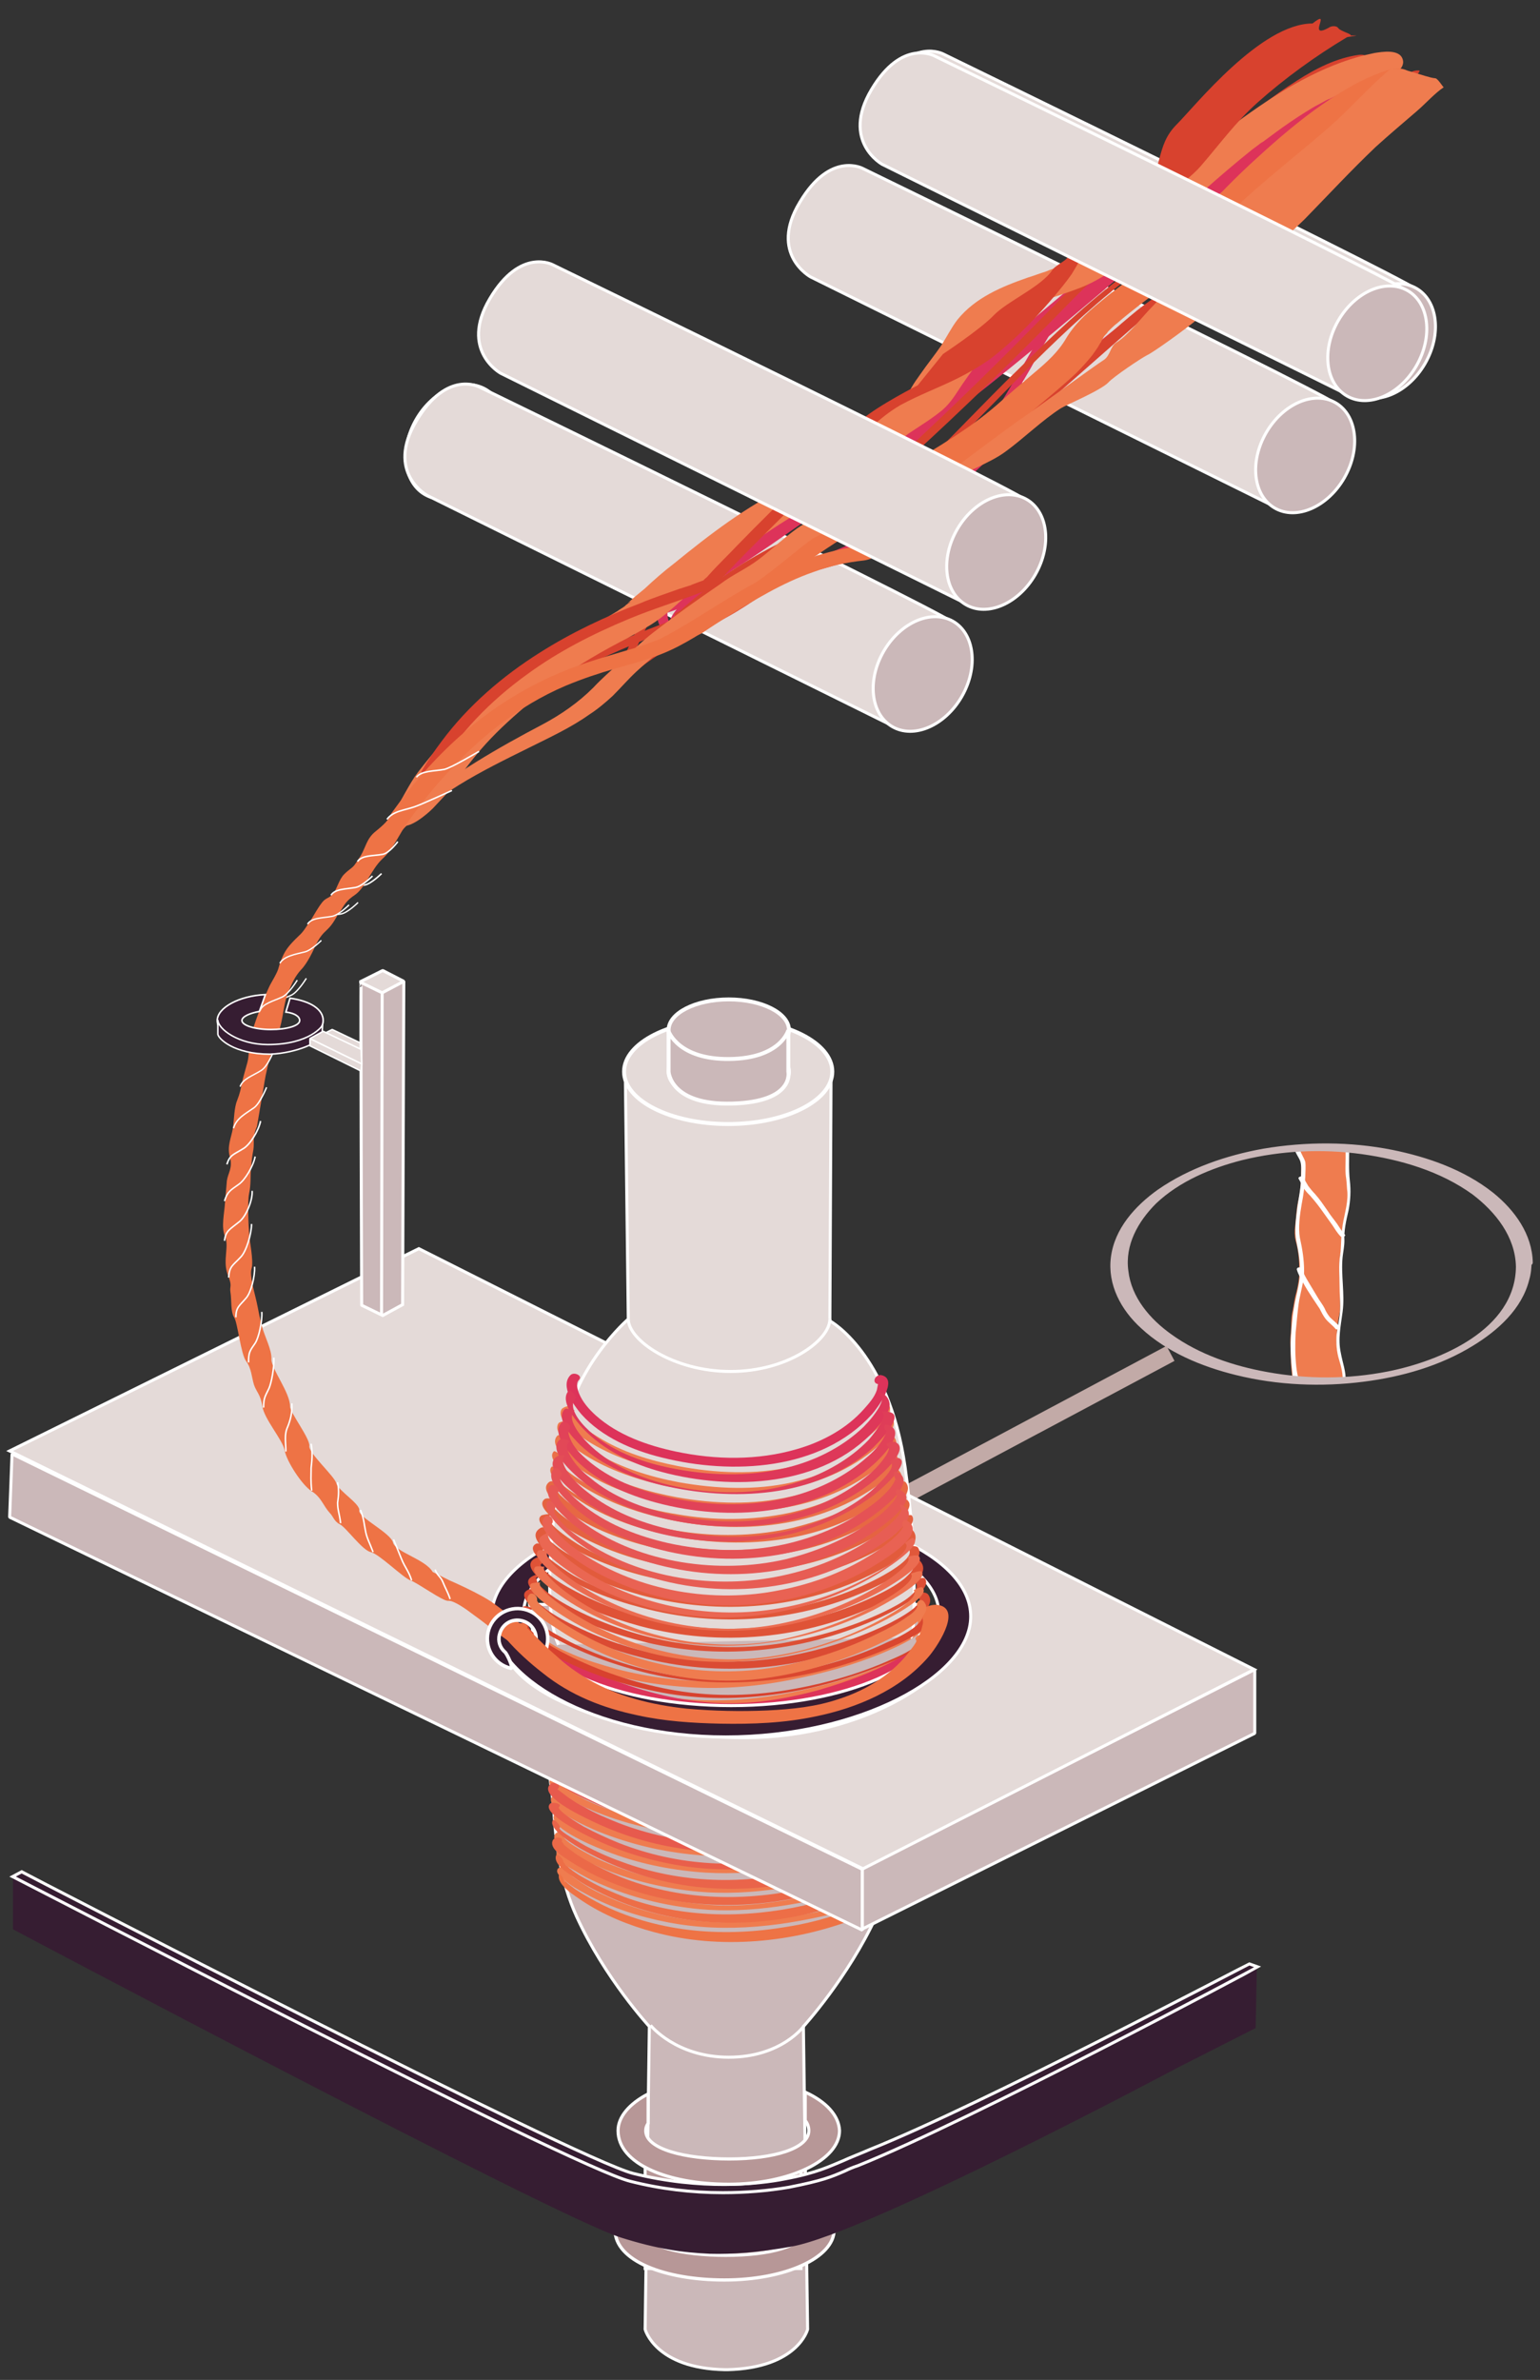 <?xml version="1.0" encoding="utf-8"?>
<!-- Generator: Adobe Illustrator 25.2.3, SVG Export Plug-In . SVG Version: 6.00 Build 0)  -->
<svg version="1.1" id="Layer_1" xmlns="http://www.w3.org/2000/svg" xmlns:xlink="http://www.w3.org/1999/xlink" x="0px" y="0px"
	 viewBox="0 0 255.9 395.3" style="enable-background:new 0 0 255.9 395.3;" xml:space="preserve">
<rect x="0" y="0" width="255.9" height="395.3" fill="#333333" stroke="none"/>
<style type="text/css">
	.st0{fill:#EF7C4F;}
	.st1{fill:#FFFFFF;}
	.st2{fill:#CBB8B9;}
	.st3{fill:#E4DAD8;stroke:#FFFFFF;stroke-width:0.25;stroke-linejoin:bevel;stroke-miterlimit:10;}
	.st4{fill:none;stroke:#FFFFFF;stroke-width:0.25;stroke-miterlimit:10;}
	.st5{fill:none;stroke:#FFFFFF;stroke-width:0.221;stroke-miterlimit:10;}
	.st6{fill:none;stroke:#FFFFFF;stroke-width:0.224;stroke-miterlimit:10;}
	.st7{fill:#E4DAD8;stroke:#FFFFFF;stroke-width:0.5;stroke-miterlimit:10;}
	.st8{fill:#CBB8B9;stroke:#FFFFFF;stroke-width:0.5;stroke-miterlimit:10;}
	.st9{fill:none;stroke:#C2AAA7;stroke-width:2.82;stroke-miterlimit:10;}
	.st10{fill:#DD335A;}
	.st11{fill:#DE3858;}
	.st12{fill:#E03D57;}
	.st13{fill:#E14155;}
	.st14{fill:#E24654;}
	.st15{fill:#E34B52;}
	.st16{fill:#E55050;}
	.st17{fill:#E6554F;}
	.st18{fill:#E75A4D;}
	.st19{fill:#E95F4B;}
	.st20{fill:#EA644A;}
	.st21{fill:#EB6948;}
	.st22{fill:#ED6E47;}
	.st23{fill:#EE7345;}
	.st24{fill:#D8422E;}
	.st25{fill:#CBB8B9;stroke:#FFFFFF;stroke-width:0.5;stroke-linejoin:bevel;stroke-miterlimit:10;}
	.st26{fill:none;stroke:#FFFFFF;stroke-width:0.938;stroke-miterlimit:10;}
	.st27{fill:#361D32;stroke:#FFFFFF;stroke-width:0.5;stroke-miterlimit:10;}
	.st28{fill:#E4DAD8;stroke:#FFFFFF;stroke-width:0.659;stroke-miterlimit:10;}
	.st29{fill:#CBB8B9;stroke:#FFFFFF;stroke-width:0.65;stroke-miterlimit:10;}
	.st30{fill:#CBB8B9;stroke:#FFFFFF;stroke-width:0.65;stroke-linejoin:bevel;stroke-miterlimit:10;}
	.st31{fill:#EE784C;}
	.st32{fill:#EC744A;}
	.st33{fill:#EA7048;}
	.st34{fill:#E96C45;}
	.st35{fill:#E76843;}
	.st36{fill:#E56341;}
	.st37{fill:#E45F3E;}
	.st38{fill:#E25B3C;}
	.st39{fill:#E0573A;}
	.st40{fill:#DF5337;}
	.st41{fill:#DD4F35;}
	.st42{fill:#DB4B33;}
	.st43{fill:#DA4730;}
	.st44{fill:#361D32;stroke:#FFFFFF;stroke-width:0.581;stroke-miterlimit:10;}
	.st45{fill:#B79797;stroke:#FFFFFF;stroke-width:0.5;stroke-miterlimit:10;}
	.st46{fill:#B79797;stroke:#FFFFFF;stroke-width:0.54;stroke-miterlimit:10;}
	.st47{fill:none;stroke:#FFFFFF;stroke-width:0.5;stroke-miterlimit:10;}
	.st48{fill:#E4DAD8;stroke:#FFFFFF;stroke-width:0.5;stroke-linejoin:bevel;stroke-miterlimit:10;}
	.st49{fill:#361D32;stroke:#FFFFFF;stroke-width:0.263;stroke-miterlimit:10;}
	.st50{fill:#361D32;stroke:#FFFFFF;stroke-width:0.25;stroke-miterlimit:10;}
	.st51{fill:none;stroke:#FFFFFF;stroke-width:0.235;stroke-miterlimit:10;}
	.st52{fill:none;stroke:#FFFFFF;stroke-width:0.258;stroke-miterlimit:10;}
	.st53{fill:none;stroke:#FFFFFF;stroke-width:0.243;stroke-miterlimit:10;}
	.st54{fill:#DE3859;}
	.st55{fill:#DF3D58;}
	.st56{fill:#E14258;}
	.st57{fill:#E24857;}
	.st58{fill:#E34D56;}
	.st59{fill:#E55255;}
	.st60{fill:#E65754;}
	.st61{fill:#E75D54;}
	.st62{fill:#E96253;}
	.st63{fill:#EA6752;}
	.st64{fill:#EB6C51;}
	.st65{fill:#ED7250;}
	.st66{fill:#EE774F;}
	.st67{fill:#361D32;stroke:#361D32;stroke-width:0.5;stroke-miterlimit:10;}
	.st68{fill:#B79797;stroke:#FFFFFF;stroke-width:0.523;stroke-miterlimit:10;}
</style>
<g>
	<g>
		<g>
			<path class="st0" d="M214.5,228.8l8.7,0.8c0.2-3-1-3.7-1.1-6.6c0-1.1,0.1-2.1,0.2-3.2c0.1-0.9,0.4-1.8,0.4-2.7
				c0-1.4-0.1-5.1-0.1-6.6c0-2.1,0.1-1.8,0.4-3.8c0,0-0.3-1.6,0.5-4.9c0.8-3.3,0.4-4,0.4-4v-1.2l-0.1-0.8l-0.1-0.6v-4.4l-3.2-0.5
				l-5.2,0.8c0.1,0.5,0.5,1,0.7,1.5c0.4,0.7,0.2,1.5,0.2,2.2c0,1.6-0.1,3.2-0.5,4.8c-0.3,1.3-0.3,2.7-0.5,4.1
				c-0.1,0.8-0.1,1.6,0.1,2.4c0.5,1.7,0.6,3.4,0.6,5.1c0,1.2-0.2,2.3-0.5,3.5c-0.3,1-0.4,2-0.6,3c-0.3,1.2-0.2,2.5-0.3,3.7
				c-0.2,1.4,0,2.9,0,4.4c0,0.9,0.1,1.8,0.2,2.7c0.2,1.4,0.6,1,0.6,1.1"/>
			<g>
				<path class="st1" d="M214.3,229c2.9,0.3,5.8,0.5,8.7,0.8c0.2,0,0.6-0.1,0.6-0.3c0.1-1.7-0.5-3.1-0.8-4.8c-0.5-2.3,0-4.5,0.3-6.8
					c0.4-3-0.3-6.1,0-9.1c0.1-0.9,0.3-1.8,0.3-2.7c-0.1-1.7,0.3-3.4,0.7-5.1c0.3-1.6,0.4-3.2,0.2-4.9c-0.2-1.8-0.1-3.6-0.1-5.5
					c0-0.1-0.1-0.1-0.1-0.1c-1.2-0.2-2.5-0.6-3.7-0.4c-1.6,0.2-3.2,0.5-4.8,0.7c-0.1,0-0.5,0.1-0.4,0.3c0.2,0.7,0.7,1.2,0.9,1.9
					c0.2,0.8,0.1,1.7,0.1,2.5c0,1.9-0.5,3.8-0.7,5.7c-0.2,1.6-0.4,3.3-0.1,4.9c0.4,1.9,0.7,3.7,0.6,5.6c-0.1,1.9-0.7,3.7-1,5.6
					c-0.3,1.7-0.4,3.4-0.5,5c-0.1,1.7,0,3.6,0.2,5.3c0.1,0.6,0,1.4,0.4,1.9c0.1,0.1,0.4,0.3,0.3,0.2c0.1,0.2,0.8-0.1,0.8-0.2
					c-0.1-0.1-0.2-0.1-0.3-0.2c-0.3-0.7-0.4-1.5-0.5-2.3c-0.2-1.9-0.2-3.8-0.1-5.7c0.2-1.8,0.3-3.6,0.6-5.4c0.3-1.6,0.8-3.2,0.8-4.8
					c0-1.9-0.3-3.7-0.7-5.5c-0.3-1.7,0-3.9,0.3-5.6c0.3-1.5,0.5-3,0.6-4.6c0-0.7,0.1-1.6,0-2.4c-0.2-0.7-0.7-1.3-0.9-2.1
					c-0.1,0.1-0.3,0.2-0.4,0.3c1.2-0.2,2.4-0.4,3.5-0.5c1.4-0.2,1.5-0.2,2.8,0c0.3,0,1.7,0,1.8,0.3c-0.2-0.2-0.1,0.2-0.1,0.3
					c0,0.3,0,0.7,0,1c0,1.2-0.1,2.4,0.1,3.5c0.1,0.8,0.1,1.5,0.2,2.3c0.1,2.1-0.7,4.1-0.9,6.2c-0.2,1.4-0.1,2.7-0.3,4.1
					c-0.3,1.8-0.1,3.6-0.1,5.4c0,1.1,0.1,2.2,0.1,3.2c0,1.6-0.4,3.1-0.6,4.7c-0.1,1.4,0,2.8,0.4,4.1c0.4,1.3,0.7,2.5,0.6,3.9
					c0.2-0.1,0.4-0.2,0.6-0.3c-2.9-0.3-5.8-0.5-8.7-0.8C214.6,228.7,213.9,229,214.3,229L214.3,229z"/>
			</g>
		</g>
		<g>
			<g>
				<path class="st1" d="M215.8,195.8c0.3,0.5,0.5,1,0.8,1.5c0.3,0.5,0.7,0.9,1.1,1.3c0.8,0.9,1.5,1.8,2.2,2.8
					c0.5,0.7,1,1.4,1.5,2.1c0.4,0.6,0.8,1.3,1.4,1.9c0.2,0.2,0.9-0.1,0.7-0.3c-0.5-0.5-0.9-1.2-1.3-1.8c-0.5-0.7-1.1-1.4-1.6-2.2
					c-0.7-1-1.3-1.9-2.1-2.8c-0.4-0.4-0.8-0.9-1.1-1.3c-0.3-0.5-0.6-1-0.9-1.6C216.3,195.3,215.6,195.5,215.8,195.8L215.8,195.8z"/>
			</g>
		</g>
		<g>
			<g>
				<path class="st1" d="M215.5,210.9c0.2,0.7,0.6,1.4,1,2.1c0.5,0.9,1,1.7,1.6,2.6c0.4,0.6,0.8,1.2,1.2,1.8c0.3,0.6,0.6,1.2,1,1.7
					c0.5,0.6,1.1,1,1.6,1.6c0.2,0.3,0.9,0,0.7-0.3c-0.4-0.6-1.1-1.1-1.6-1.6c-0.4-0.5-0.7-1-0.9-1.5c-0.3-0.6-0.8-1.2-1.2-1.9
					c-0.5-0.8-1-1.7-1.5-2.5c-0.4-0.7-0.8-1.3-1-2.1C216.1,210.3,215.4,210.5,215.5,210.9L215.5,210.9z"/>
			</g>
		</g>
	</g>
	<g>
		<g>
			<path class="st2" d="M251.9,210.4c-0.1,10.5-12.7,15.7-21.3,17.4c-6.6,1.3-13.4,1.3-20,0.1c-5.6-1-11.3-2.9-16-6.3
				c-3.5-2.5-6.6-6.1-7.1-10.5c-0.6-4.3,1.6-8.2,4.6-11.2c3.9-3.7,9.2-5.9,14.3-7.2c6.5-1.6,13.3-1.9,19.9-1
				c6.4,0.9,13,2.8,18.4,6.7C248.5,201.3,251.8,205.4,251.9,210.4c0,0.6,2.8,0.2,2.8-0.7c-0.1-4.7-3-8.7-6.6-11.6
				c-4.8-3.8-10.8-5.9-16.7-7.1c-7-1.4-14.4-1.4-21.5-0.2c-6.1,1.1-12.3,3.2-17.5,6.8c-3.8,2.7-7.2,6.5-7.8,11.2
				c-0.6,4.6,1.7,8.8,5,11.8c4.3,4,10.1,6.4,15.8,7.8c6.9,1.7,14.2,2,21.2,1.1c6.3-0.8,12.7-2.6,18.2-6c4.1-2.5,8.1-6.1,9.3-10.9
				c0.3-1,0.4-2,0.4-3.1C254.6,209.1,251.9,209.5,251.9,210.4z"/>
		</g>
	</g>
	<polygon class="st3" points="53,172.1 61.5,176.4 61.5,177.6 53,173.4 	"/>
	<polygon class="st3" points="53,172.1 55.2,171 61.5,174 61.5,176.4 	"/>
	<path class="st4" d="M63.4,145.1c0,0-1.7,1.7-2.8,1.9c-1.6,0.3-3.4,0.2-4.1,1.3"/>
	<path class="st5" d="M59.5,149.9c0,0-1.7,1.7-2.8,1.9c-1.6,0.3-3.4,0.2-4.1,1.3"/>
	<path class="st6" d="M50.9,162.5c0,0-1.4,2.3-2.5,2.8c-1.5,0.7-3.3,1.1-3.7,2.3"/>
	<g>
		<g>
			<path class="st7" d="M156.8,9c0,0-5.4-3-10.5,5.6s1.8,12.4,1.8,12.4l77.4,38.3c-1.5-5-2.9-7.8-0.9-12.2s7.8-5.7,10.9-4.8
				C241.1,50,156.8,9,156.8,9z"/>
		</g>
		<ellipse transform="matrix(0.5 -0.866 0.866 0.5 66.135 227.781)" class="st8" cx="230.3" cy="56.6" rx="10.1" ry="7.5"/>
	</g>
	<line class="st9" x1="150.2" y1="248.4" x2="194.5" y2="224.8"/>
	<g>
		<g>
			<path class="st7" d="M143.4,28c0,0-5.4-3-10.5,5.6c-5.2,8.6,1.8,12.4,1.8,12.4l77.4,38.3c-1.5-5-2.9-7.8-0.9-12.2
				c2-4.4,7.8-5.7,10.9-4.8C227.7,69,143.4,28,143.4,28z"/>
		</g>
		<ellipse transform="matrix(0.5 -0.866 0.866 0.5 42.958 225.681)" class="st8" cx="216.9" cy="75.6" rx="10.1" ry="7.5"/>
	</g>
	<ellipse transform="matrix(0.5 -0.866 0.866 0.5 -25.76 102.259)" class="st8" cx="75.7" cy="73.4" rx="10.1" ry="7.5"/>
	<path class="st8" d="M120.5,266.3l32.9,0.2c0,0-2.5,22-4,33.6c-0.3,6.1-1.2,12.5-3.8,18.2c-4.7,10.2-12.1,18.3-12.1,18.3l0.7,50.3
		c0,0-1.6,6.4-13.3,6.7h-0.4c-11.6-0.2-13.3-6.7-13.3-6.7l0.7-50.3c0,0-7.4-8-12.1-18.3c-2.6-5.7-3.5-12.2-3.8-18.2
		c-1.5-11.6-4-33.6-4-33.6l32.9-0.2H120.5z"/>
	<path class="st8" d="M108.1,336.4c0,0,4.2,5.3,13,5.3s12.5-5.2,12.5-5.2"/>
	<g>
		<g>
			<g>
				<path class="st0" d="M152.4,269c1,1.4-3.5,3.4-4.2,3.8c-4,1.9-8.3,3.3-12.6,4.3c-11,2.7-22.2,3-33.2,0.1
					c-2.5-0.7-4.9-1.4-7.2-2.4c-0.9-0.4-1.9-0.8-2.8-1.3c-0.3-0.2-0.7-0.4-1-0.6c-0.3-0.2-1.6-1.1-1.2-1.2c0.9-0.3,0.7-1.3-0.3-1
					c-0.6,0.2-1.5,0.5-1.4,1.3c0.1,0.9,1.6,1.6,2.2,2c1.8,1.1,3.8,1.9,5.8,2.6c6.1,2.2,12.5,3.4,19,3.7c6,0.3,12-0.4,17.9-1.7
					c5.1-1.1,10.2-2.6,15-4.8c1.3-0.6,7.2-3.2,5.4-5.5C153.4,267.8,151.9,268.4,152.4,269L152.4,269z"/>
			</g>
		</g>
		<g>
			<g>
				<path class="st0" d="M152.2,272.4c0.8,1.3-3.8,3.3-4.5,3.7c-4,1.9-8.2,3.2-12.5,4.2c-4.9,1.2-9.9,2-14.9,2.1
					c-5.8,0.2-11.8-0.6-17.4-2.1c-2.5-0.7-4.9-1.5-7.3-2.5c-0.9-0.4-1.9-0.8-2.8-1.3c-0.4-0.2-2.5-1.7-2.3-1.8
					c0.9-0.3,0.7-1.4-0.3-1c-0.6,0.2-1.4,0.6-1.3,1.3c0.1,0.9,1.6,1.6,2.2,2c1.8,1,3.7,1.9,5.6,2.6c6.1,2.3,12.5,3.5,19,3.8
					c5.8,0.3,11.6-0.4,17.3-1.6c5.1-1.1,10.2-2.6,15-4.7c1.4-0.6,7.1-3,5.6-5.4C153.2,271.2,151.8,271.8,152.2,272.4L152.2,272.4z"
					/>
			</g>
		</g>
		<g>
			<g>
				<path class="st0" d="M151.9,275.7c0.9,1.7-3.6,3.5-4.6,4c-4,1.8-8.2,3.1-12.5,4.1c-5,1.2-10.2,2-15.3,2
					c-5.8,0-11.6-0.9-17.2-2.5c-2.4-0.7-4.8-1.5-7.1-2.6c-0.8-0.4-1.7-0.8-2.5-1.3c-0.2-0.1-2.6-1.7-1.9-2c1-0.4,0.1-0.6-0.5-0.3
					c-0.5,0.2-1.2,0.5-1.1,1.1c0.2,0.8,1.6,1.4,2.3,1.8c1.8,1,3.7,1.8,5.6,2.6c5.9,2.2,12.2,3.4,18.5,3.7c5.7,0.3,11.4-0.4,17-1.6
					c5-1,9.9-2.4,14.6-4.4c1.7-0.7,3.5-1.6,5-2.7c0.6-0.5,1.7-1.4,1.2-2.3C153.3,275,151.8,275.5,151.9,275.7L151.9,275.7z"/>
			</g>
		</g>
		<g>
			<g>
				<path class="st0" d="M151.7,279.2c0.5,1.5-4,3.2-4.9,3.6c-4,1.7-8.2,3-12.5,3.9c-4.6,1.1-9.4,1.8-14.1,1.9
					c-5.7,0.1-11.6-0.7-17.1-2.3c-2.4-0.7-4.8-1.5-7.1-2.5c-0.8-0.4-1.7-0.8-2.5-1.2c-0.3-0.2-0.7-0.4-1-0.6
					c-0.2-0.1-1.6-1.1-1.3-1.2c1-0.4,0.1-1.2-0.7-0.9c-2.4,1,0.3,2.7,1.5,3.4c1.8,1,3.7,1.9,5.6,2.6c5.7,2.2,11.9,3.4,18,3.7
					c5.6,0.3,11.1-0.3,16.6-1.4c5-1,10.1-2.4,14.8-4.4c1.7-0.7,3.4-1.5,4.8-2.6c0.7-0.5,1.8-1.5,1.4-2.5
					C153,278.1,151.4,278.5,151.7,279.2L151.7,279.2z"/>
			</g>
		</g>
		<g>
			<g>
				<path class="st0" d="M151.5,282.6c0.2,0.8-0.7,1.4-1.2,1.8c-1.2,0.8-2.5,1.4-3.8,2c-4,1.7-8.3,2.9-12.6,3.8
					c-4.6,1-9.3,1.7-14.1,1.7c-5.7,0-11.4-0.9-16.8-2.5c-2.4-0.7-4.8-1.6-7.1-2.6c-0.8-0.4-1.5-0.8-2.3-1.2
					c-0.4-0.2-2.8-1.8-2.1-2.2c0.9-0.4-0.5-0.4-0.9-0.2c-2.1,1,0.9,2.6,1.9,3.1c1.8,1,3.7,1.8,5.6,2.5c5.7,2.1,11.8,3.3,17.8,3.6
					c5.4,0.3,10.9-0.3,16.2-1.4c4.8-1,9.6-2.2,14.1-4.1c1.7-0.7,3.5-1.5,5-2.5c0.7-0.5,1.9-1.3,1.7-2.3
					C152.9,281.8,151.4,282.2,151.5,282.6L151.5,282.6z"/>
			</g>
		</g>
		<g>
			<g>
				<path class="st0" d="M151.2,286c0.1,0.7-1,1.3-1.4,1.6c-1.2,0.8-2.6,1.4-4,2c-4,1.6-8.1,2.7-12.3,3.6c-4.5,1-9.2,1.7-13.8,1.7
					c-5.6,0-11.2-0.9-16.6-2.5c-2.3-0.7-4.5-1.5-6.7-2.5c-0.8-0.4-1.6-0.8-2.3-1.2c-0.4-0.2-2.5-1.8-2.4-1.9
					c0.9-0.5,0.1-1.1-0.6-0.7c-2.1,1.1,0.5,2.6,1.6,3.3c1.7,1,3.6,1.9,5.5,2.6c5.5,2.1,11.4,3.3,17.3,3.8c5.4,0.4,10.7-0.2,16-1.2
					c4.9-0.9,9.8-2.2,14.5-4c1.8-0.7,3.6-1.4,5.1-2.5c0.7-0.5,1.8-1.3,1.7-2.3C152.7,285,151.2,285.4,151.2,286L151.2,286z"/>
			</g>
		</g>
		<g>
			<g>
				<path class="st0" d="M151,289.4c0,0.8-1,1.4-1.6,1.7c-1.3,0.8-2.7,1.4-4.2,2c-4.1,1.6-8.3,2.7-12.6,3.5
					c-4.3,0.9-8.8,1.5-13.2,1.4c-5.6-0.1-11.2-1-16.6-2.7c-2.2-0.7-4.4-1.5-6.5-2.6c-0.6-0.3-5.1-2.8-4.2-3.3
					c0.6-0.4-0.9-0.2-1.2-0.1c-1.6,1,1.4,2.6,2.2,3c1.7,1,3.6,1.8,5.5,2.5c5.5,2.1,11.4,3.3,17.3,3.7c5.1,0.3,10.2-0.2,15.3-1.2
					c4.8-0.9,9.5-2.1,14-3.8c1.8-0.7,3.6-1.4,5.2-2.4c0.8-0.5,1.9-1.2,2-2.2C152.6,288.8,151,289,151,289.4L151,289.4z"/>
			</g>
		</g>
		<g>
			<g>
				<path class="st0" d="M150.8,292.7c-0.1,0.7-1.2,1.2-1.8,1.5c-1.3,0.7-2.6,1.3-4,1.8c-3.9,1.5-8,2.5-12.1,3.4
					c-4.2,0.9-8.6,1.5-12.9,1.5c-5.5,0-11-0.9-16.2-2.5c-2.3-0.7-4.5-1.5-6.6-2.5c-0.8-0.4-1.6-0.8-2.3-1.2
					c-0.3-0.2-2.6-1.8-2.4-1.9c0.8-0.6-0.4-1.2-1-0.7c-2.6,1.8,6.2,5.5,7.4,5.9c5.4,2.2,11.2,3.4,17,3.9c5.1,0.4,10.1-0.1,15.1-1
					c4.7-0.8,9.4-2,13.9-3.6c1.8-0.7,3.6-1.4,5.3-2.3c0.9-0.5,2.1-1.3,2.3-2.4C152.5,291.8,150.9,292,150.8,292.7L150.8,292.7z"/>
			</g>
		</g>
		<g>
			<g>
				<path class="st0" d="M150.6,296.2c-0.3,0.8-1.3,1.3-2,1.6c-1.3,0.7-2.7,1.3-4.2,1.8c-4,1.4-8.2,2.5-12.3,3.2
					c-4.1,0.8-8.3,1.4-12.4,1.3c-5.5-0.1-10.9-1-16.1-2.7c-2.2-0.7-4.3-1.5-6.4-2.5c-0.6-0.3-5.1-2.8-4.4-3.3
					c0.7-0.6-0.8-0.5-1.2-0.2c-2,1.7,6.7,5.3,7.8,5.7c5.3,2.1,10.9,3.3,16.6,3.7c9.5,0.7,19.4-1.3,28.3-4.4c1.9-0.6,3.7-1.3,5.5-2.3
					c0.9-0.5,2.1-1.2,2.4-2.2C152.3,295.5,150.7,295.7,150.6,296.2L150.6,296.2z"/>
			</g>
		</g>
		<g>
			<g>
				<path class="st0" d="M150.4,299.5c-0.4,0.8-1.4,1.2-2.1,1.6c-1.4,0.7-2.8,1.2-4.2,1.7c-3.9,1.3-8,2.3-12,3.1
					c-4,0.7-8.1,1.3-12.2,1.3c-5.3-0.1-10.7-1-15.8-2.6c-2.2-0.7-4.4-1.6-6.5-2.6c-0.5-0.2-5-2.7-4.5-3.2c0.7-0.7-0.8-0.8-1.3-0.4
					c-1.8,1.8,6.4,5.3,7.6,5.8c5.2,2.1,10.7,3.4,16.3,3.9c9.3,0.8,19.1-1.1,28-4c1.9-0.6,3.7-1.3,5.5-2.2c1-0.5,2.2-1.2,2.7-2.2
					C152.2,298.8,150.7,298.9,150.4,299.5L150.4,299.5z"/>
			</g>
		</g>
		<g>
			<g>
				<path class="st0" d="M150.2,302.9c-0.4,0.7-1.5,1.2-2.2,1.6c-1.4,0.7-3,1.2-4.5,1.7c-3.9,1.3-7.9,2.2-11.9,2.9
					c-3.9,0.7-7.9,1.2-11.9,1.1c-5.3-0.2-10.6-1.1-15.6-2.8c-2.2-0.7-4.3-1.6-6.3-2.6c-0.6-0.3-4.7-2.6-4.3-3.1
					c0.6-0.8-0.9-0.9-1.3-0.4c-1.6,2,6.3,5.3,7.6,5.8c5,2.1,10.4,3.3,15.7,3.8c9.3,0.9,18.9-0.9,27.7-3.7c1.9-0.6,3.8-1.2,5.5-2.1
					c1.1-0.5,2.3-1.2,2.9-2.2C152,302.3,150.5,302.3,150.2,302.9L150.2,302.9z"/>
			</g>
		</g>
		<g>
			<g>
				<path class="st0" d="M150,306.4c-0.6,0.7-1.6,1.2-2.4,1.6c-1.5,0.7-3,1.2-4.5,1.7c-3.9,1.2-7.9,2.1-12,2.8
					c-3.7,0.6-7.4,1.1-11.2,1c-5.3-0.1-10.6-1.1-15.7-2.8c-2-0.7-4.1-1.5-6-2.5c-0.7-0.4-5.1-2.6-4.6-3.5c0.3-0.6-1.2-0.5-1.4,0
					c-0.7,1.3,2.2,2.7,3,3.2c1.7,1,3.4,1.8,5.3,2.6c4.9,2,10.2,3.2,15.5,3.7c8.9,0.8,18.2-1,26.8-3.5c1.9-0.6,3.8-1.2,5.6-2.1
					c1.1-0.5,2.3-1.1,3-2.1C151.8,305.8,150.3,305.9,150,306.4L150,306.4z"/>
			</g>
		</g>
		<g>
			<g>
				<path class="st0" d="M149.8,309.7c-0.7,0.8-1.6,1.2-2.5,1.6c-1.5,0.7-3,1.2-4.6,1.6c-3.9,1.2-8,2-12,2.7c-3.6,0.6-7.3,1-11,0.9
					c-5.2-0.2-10.4-1.2-15.3-2.9c-2.1-0.7-4.1-1.6-6-2.6c-0.7-0.4-1.5-0.8-2.2-1.3c-0.4-0.3-2.5-1.4-2.2-2.2
					c0.2-0.5-1.4-0.4-1.5,0.2c-0.4,1.2,2.4,2.7,3.3,3.2c1.6,1,3.4,1.8,5.1,2.5c4.9,2,10.1,3.2,15.3,3.7c8.6,0.8,17.6-0.9,25.9-3.2
					c1.9-0.5,3.8-1.1,5.6-1.9c1.2-0.5,2.5-1.1,3.4-2.1C151.7,309.3,150.2,309.3,149.8,309.7L149.8,309.7z"/>
			</g>
		</g>
		<g>
			<g>
				<path class="st0" d="M149.6,313c-0.8,0.8-2.1,1.3-3.2,1.7c-1.8,0.7-3.6,1.2-5.5,1.7c-4.3,1.1-8.6,1.9-13,2.5
					c-9.4,1.2-19.1-0.1-27.7-4.2c-1.6-0.7-3.1-1.6-4.5-2.6c-0.4-0.3-1.7-1.2-1.6-1.6c0.2-0.7-1.4-0.5-1.5,0.1
					c-0.2,0.6,0.7,1.3,1.1,1.6c1.1,1,2.4,1.7,3.7,2.4c4.2,2.3,8.9,3.8,13.6,4.7c9.8,1.9,19.7,0.6,29.3-1.9c2.2-0.6,4.4-1.2,6.5-2
					c1.4-0.5,2.9-1.2,4-2.2C151.5,312.8,150.1,312.6,149.6,313L149.6,313z"/>
			</g>
		</g>
	</g>
	<g>
		<g>
			<g>
				<path class="st10" d="M153.3,271.5c1,1.3-3.5,3.7-4.3,4.1c-4,2.2-8.5,3.8-12.9,5.1c-5.1,1.4-10.4,2.3-15.6,2.2
					c-6.1-0.1-12.2-1.5-17.9-3.6c-2.6-0.9-5.1-2-7.6-3.3c-0.9-0.4-1.8-0.9-2.6-1.4c-0.4-0.2-0.8-0.5-1.2-0.7
					c-0.2-0.1-0.4-0.3-0.6-0.4c-0.1-0.1-0.3-0.2-0.4-0.4c-0.2,0.3-0.2,0.4,0.1,0.2c1-0.3,0.8-1.7-0.3-1.4c-0.7,0.2-1.6,0.7-1.5,1.6
					c0.1,1,1.5,1.7,2.2,2.1c1.9,1.1,3.9,2.1,5.9,3c5.9,2.7,12.3,4.7,18.8,5.5c6.3,0.8,12.7,0,18.8-1.4c5.2-1.3,10.4-3.1,15.2-5.6
					c1.5-0.8,7.4-3.9,5.4-6.4C154.2,269.9,152.8,270.8,153.3,271.5L153.3,271.5z"/>
			</g>
		</g>
		<g>
			<g>
				<path class="st11" d="M153.1,274.2c0.4,0.6-0.5,1.6-0.9,2c-1,1-2.4,1.8-3.6,2.6c-4,2.3-8.5,3.9-12.9,5.1
					c-5.1,1.4-10.4,2.3-15.6,2.3c-6.1,0-12.2-1.5-18-3.6c-2.5-0.9-4.9-2-7.3-3.2c-0.9-0.4-1.7-0.9-2.6-1.4c-0.7-0.4-2.6-1.3-1.1-1.8
					c0.4-0.1-0.9-1.1-1.4-0.9c-2.2,0.8,1,2.7,1.8,3.2c1.8,1.1,3.7,2.1,5.7,2.9c5.7,2.6,11.8,4.5,18.1,5.4c6.2,0.9,12.5,0.3,18.7-1.1
					c5.2-1.2,10.4-2.9,15.1-5.4c1.5-0.8,7.1-3.4,5.4-5.8C154.2,274,152.6,273.5,153.1,274.2L153.1,274.2z"/>
			</g>
		</g>
		<g>
			<g>
				<path class="st12" d="M152.7,277.8c1,1.7-3.2,3.9-4.2,4.4c-4,2.3-8.5,3.8-12.9,5c-5.3,1.4-10.8,2.2-16.3,1.9
					c-5.8-0.3-11.6-1.8-17.1-3.8c-2.3-0.9-4.5-1.9-6.7-3c-0.8-0.4-1.6-0.8-2.4-1.3c-0.4-0.2-0.8-0.5-1.2-0.8
					c-0.1-0.1-1.4-1.2-1.2-1.3c0.9-0.4,0.7-0.8-0.2-0.5c-0.5,0.2-1.5,0.5-1.3,1.2c0.2,0.9,1.6,1.5,2.3,1.9c1.8,1.1,3.7,2,5.6,2.9
					c5.7,2.6,11.8,4.4,18,5.2c6.1,0.7,12.4,0.1,18.4-1.4c5.1-1.2,10.2-2.9,14.9-5.3c1.7-0.9,3.4-1.9,4.8-3.2
					c0.6-0.6,1.7-1.7,1.1-2.6C154.1,276.8,152.5,277.5,152.7,277.8L152.7,277.8z"/>
			</g>
		</g>
		<g>
			<g>
				<path class="st13" d="M152.6,281c-0.1-0.1-0.1,0.2-0.2,0.4c-0.3,0.4-0.7,0.8-1,1.1c-1.1,1-2.5,1.8-3.8,2.5
					c-4.1,2.1-8.5,3.7-12.9,4.8c-5.1,1.3-10.5,2.1-15.8,1.9c-5.6-0.2-11.2-1.6-16.5-3.6c-2.3-0.9-4.6-1.8-6.8-3
					c-0.8-0.4-1.6-0.9-2.4-1.3c-0.3-0.2-0.6-0.4-0.9-0.6c-0.2-0.2-0.5-0.3-0.7-0.5c-0.2-0.1-0.4-0.3-0.5-0.5c0,0.3,0.1,0.4,0.3,0.2
					c0.8-0.3,0-1.8-0.8-1.5c-2.3,1,0.6,3.1,1.5,3.8c1.7,1.1,3.4,2,5.2,2.8c5.5,2.6,11.4,4.4,17.4,5.3c6.2,0.9,12.5,0.4,18.7-1
					c5.2-1.1,10.3-2.8,15-5.3c1.8-0.9,6.9-3.4,5.5-6.2C153.3,279.4,152.2,280,152.6,281L152.6,281z"/>
			</g>
		</g>
		<g>
			<g>
				<path class="st14" d="M152.1,283.6c0.7,1.8-3.5,3.9-4.6,4.5c-3.9,2.2-8.2,3.7-12.5,4.8c-5.2,1.4-10.6,2.2-16.1,2.1
					c-5.7-0.1-11.4-1.4-16.7-3.4c-2.3-0.9-4.6-1.9-6.8-3c-0.8-0.4-1.6-0.9-2.3-1.3c-0.6-0.4-2.6-1.4-1.4-2c0.2-0.1-1-1-1.4-0.8
					c-1.7,0.8,1.4,2.6,2.1,3c1.6,1,3.4,1.9,5.1,2.7c5.1,2.4,10.5,4.2,16.1,5.1c11.2,1.9,23.4-0.4,33.5-5.3c1.8-0.9,3.6-1.8,5.1-3.1
					c0.7-0.6,1.7-1.5,1.4-2.5C153.5,283.8,152.1,283.4,152.1,283.6L152.1,283.6z"/>
			</g>
		</g>
		<g>
			<g>
				<path class="st15" d="M151.8,287.2c0.1,0.5-0.7,1.3-1.2,1.6c-1.1,1-2.5,1.7-3.8,2.4c-4,2.1-8.4,3.5-12.8,4.6
					c-5.2,1.2-10.5,1.9-15.9,1.6c-5.4-0.3-10.6-1.6-15.7-3.5c-2.1-0.8-4.2-1.7-6.3-2.8c-0.8-0.4-1.5-0.8-2.3-1.3
					c-0.3-0.2-0.6-0.4-0.8-0.5c-0.2-0.2-0.5-0.3-0.7-0.5c-0.3-0.3-0.4-0.5-0.7-0.4c1-0.5,0.1-1.8-0.8-1.4c-3.4,1.8,4.8,5.6,6.1,6.2
					c5,2.4,10.3,4.2,15.8,5.1c11.3,2,23.8-0.3,34.1-5.4c1.8-0.9,3.6-1.9,5.1-3.2c0.8-0.7,1.7-1.7,1.4-2.8
					C153.2,286,151.5,286.2,151.8,287.2L151.8,287.2z"/>
			</g>
		</g>
		<g>
			<g>
				<path class="st16" d="M151.5,290.2c0.1,0.8-0.7,1.5-1.2,2c-1.1,1-2.4,1.7-3.7,2.4c-4,2.1-8.4,3.6-12.9,4.6
					c-5.4,1.3-10.9,1.9-16.4,1.5c-5.2-0.4-10.4-1.7-15.3-3.7c-2-0.8-4-1.7-5.9-2.8c-0.6-0.3-4.8-2.7-3.9-3.3c0.5-0.3-1-0.7-1.4-0.4
					c-1.5,0.9,1.4,2.6,2.1,3c1.6,1,3.2,1.9,4.9,2.6c4.8,2.3,10,3.9,15.3,4.8c11.1,1.8,23.2-0.3,33.3-5.1c1.8-0.8,3.6-1.8,5.1-3
					c0.7-0.6,1.8-1.5,1.7-2.5C153.1,289.8,151.4,289.8,151.5,290.2L151.5,290.2z"/>
			</g>
		</g>
		<g>
			<g>
				<path class="st17" d="M151.3,293.8c0,0.8-0.9,1.5-1.4,1.9c-1.2,0.9-2.5,1.7-3.8,2.3c-4.1,2.1-8.6,3.4-13.1,4.4
					c-5.4,1.1-11,1.6-16.5,1c-5-0.5-9.9-1.9-14.5-3.8c-1.9-0.8-3.8-1.7-5.6-2.7c-0.5-0.3-4.5-2.9-4-3.2c0.9-0.6-0.6-0.4-1-0.1
					c-1.6,1.1,0.9,2.5,1.8,3c1.6,1,3.3,1.9,5.1,2.7c4.9,2.2,10.1,3.8,15.4,4.6c10.9,1.5,22.7-0.7,32.6-5.5c1.7-0.8,3.5-1.8,5-3
					c0.7-0.6,1.7-1.4,1.6-2.4C152.8,292.9,151.2,293.3,151.3,293.8L151.3,293.8z"/>
			</g>
		</g>
		<g>
			<g>
				<path class="st18" d="M150.9,296.7c0,0.6-0.9,1.3-1.4,1.6c-1.2,0.9-2.5,1.7-3.8,2.3c-3.9,1.9-8,3.3-12.2,4.2
					c-10.3,2.3-20.8,1.8-30.7-2c-2-0.8-3.9-1.6-5.8-2.7c-0.8-0.4-1.5-0.8-2.2-1.3c-0.4-0.2-2.2-1.7-2.2-1.6c0.9-0.7-0.4-1.4-1.1-0.9
					c-2.3,1.9,5.3,5.4,6.5,6c4.7,2.3,9.7,3.9,14.9,4.7c10.9,1.8,22.9-0.2,32.9-5c1.7-0.8,3.5-1.7,5-2.9c0.8-0.6,1.8-1.5,1.9-2.6
					C152.7,295.7,151,295.9,150.9,296.7L150.9,296.7z"/>
			</g>
		</g>
		<g>
			<g>
				<path class="st19" d="M150.6,299.9c-0.1,0.7-0.9,1.3-1.5,1.8c-1.1,0.9-2.4,1.6-3.6,2.2c-3.8,1.9-7.9,3.2-12,4.2
					c-10.3,2.4-20.8,1.9-30.7-2c-2-0.8-3.9-1.7-5.8-2.7c-0.5-0.3-4.6-2.7-4.1-3.3c0.6-0.5-1.1-0.9-1.5-0.5c-1.6,1.6,6.1,5.3,7.2,5.8
					c4.6,2.2,9.6,3.7,14.6,4.5c10.7,1.7,22.3-0.3,32.1-4.8c1.7-0.8,3.4-1.7,4.9-2.8c0.8-0.6,1.8-1.4,2-2.4
					C152.4,299.3,150.7,299.2,150.6,299.9L150.6,299.9z"/>
			</g>
		</g>
		<g>
			<g>
				<path class="st20" d="M150.6,302.5c-0.2,0.7-1,1.3-1.5,1.8c-1.1,0.9-2.3,1.6-3.6,2.2c-3.6,1.9-7.5,3.1-11.5,4.1
					c-10.2,2.5-20.9,2.3-30.8-1.4c-2-0.7-4-1.6-5.9-2.6c-0.5-0.3-4.7-2.6-4.3-3c0.3-0.3-0.9-1.5-1.1-1.3c-0.8,1.1,1.9,3,2.6,3.5
					c1.3,0.9,2.7,1.7,4.1,2.4c4.3,2.2,9,3.8,13.8,4.7c10.6,2,22.3,0.3,32.2-4.1c1.8-0.8,3.5-1.7,5.1-2.8c0.8-0.6,1.8-1.3,2-2.3
					C151.9,303.3,150.7,302.2,150.6,302.5L150.6,302.5z"/>
			</g>
		</g>
		<g>
			<g>
				<path class="st21" d="M150.1,306.2c-0.3,0.7-1,1.2-1.6,1.6c-1.1,0.8-2.3,1.5-3.6,2.1c-3.7,1.8-7.7,3.1-11.8,3.9
					c-10,2.1-20.3,1.8-29.9-2c-1.9-0.8-3.8-1.7-5.6-2.7c-0.7-0.4-1.4-0.8-2.1-1.3c-0.4-0.3-0.8-0.6-1.2-0.9
					c-0.2-0.2-0.4-0.3-0.6-0.5c-0.1-0.2-0.3-0.6-0.4-0.4c0.5-0.9-1-1-1.4-0.4c-0.8,1.4,1.7,2.8,2.6,3.4c1.5,1,3,1.8,4.6,2.6
					c4.5,2.1,9.3,3.6,14.3,4.3c10.4,1.5,21.8-0.3,31.3-4.7c1.6-0.8,3.2-1.6,4.7-2.7c0.8-0.6,1.8-1.3,2.2-2.3
					C152.1,305.4,150.4,305.6,150.1,306.2L150.1,306.2z"/>
			</g>
		</g>
		<g>
			<g>
				<path class="st22" d="M150,308.9c-1,1.8-3.4,2.9-5.1,3.7c-3.6,1.8-7.4,3-11.3,3.9c-9.9,2.2-20.2,2.1-29.8-1.4
					c-2-0.8-4-1.6-5.9-2.7c-0.7-0.4-1.5-0.8-2.2-1.3c-0.3-0.2-0.6-0.4-0.8-0.6c-0.2-0.1-0.4-0.3-0.6-0.5c-0.2-0.1-0.4-0.3-0.5-0.5
					c-0.2-0.3-0.3-0.3-0.2-0.1c0.2-0.5-1-1.7-1.2-1.2c-0.5,1.4,1.9,2.9,2.8,3.5c1.3,1,2.8,1.8,4.2,2.5c4.3,2.2,9,3.7,13.8,4.5
					c10.1,1.7,21.3,0.1,30.7-4c1.7-0.7,3.4-1.6,5-2.6c0.9-0.6,1.8-1.3,2.3-2.2C151.5,309.6,150.3,308.3,150,308.9L150,308.9z"/>
			</g>
		</g>
		<g>
			<g>
				<path class="st23" d="M149.9,312c-1.3,2-4.1,3.2-6.2,4.2c-4,1.8-8.3,3.1-12.7,3.8c-10.4,1.8-21.1,1.1-30.7-3.5
					c-1.6-0.8-3.2-1.7-4.7-2.7c-0.5-0.4-1.1-0.8-1.5-1.2c-0.1-0.1-0.3-0.4-0.4-0.4c-0.1,0,0.2,0.2,0.1,0.5c0.1-0.5-0.9-1.7-0.9-1.4
					c-0.5,1.8,2.7,3.6,3.8,4.4c3.6,2.4,7.8,4.1,11.9,5.2c11,3,23.3,1.8,33.8-2.3c2-0.8,3.9-1.7,5.7-2.8c1-0.6,2.1-1.4,2.8-2.4
					C151,313,150.1,311.6,149.9,312L149.9,312z"/>
			</g>
		</g>
	</g>
	<g>
		<g>
			<path class="st24" d="M93.1,284.9c6.8,5.8,14.3,10.9,22.2,15.1c3.9,2.1,7.9,3.9,12,5.6c4.3,1.7,8.8,3.6,13.5,3.7c1,0,1-1.6,0-1.6
				c-4.6-0.1-9.1-2.1-13.3-3.7c-4-1.6-8-3.5-11.8-5.5c-7.7-4.1-14.9-9-21.5-14.6C93.5,283.1,92.3,284.2,93.1,284.9L93.1,284.9z"/>
		</g>
	</g>
	<polygon class="st25" points="2,241.5 1.6,252 143.3,320.6 143.3,310.5 	"/>
	<polygon class="st25" points="143.3,320.4 208.5,287.9 208.5,277.3 143.3,310.3 	"/>
	<g>
		<path class="st7" d="M79.7,64.3c0,0-5.4-3-10.5,5.6C64,78.5,71,82.3,71,82.3l77.4,38.3c-1.5-5-2.9-7.8-0.9-12.2
			c2-4.4,7.8-5.7,10.9-4.8C164.1,105.3,79.7,64.3,79.7,64.3z"/>
	</g>
	<g>
		<g>
			<path class="st24" d="M110.1,105.8c1.3-1.9,3.8-2.9,5.8-3.8c2.7-1.2,5.5-2.2,8.3-3.2c2.1-0.7,4.1-1.4,6.1-2.3
				c3.6-1.6,7.5-2,11.1-3.6c0.6-0.3-0.3-0.3-0.6-0.2c-3.6,1.6-7.7,2.1-11.3,3.7c-2.3,1-4.7,1.8-7.1,2.6c-2.7,1-5.5,2-8.1,3.3
				c-1.8,0.9-3.9,1.9-5.1,3.6C109,106.1,109.9,106.1,110.1,105.8L110.1,105.8z"/>
		</g>
	</g>
	<g>
		<g>
			<path class="st10" d="M112.7,103.5c0.6-2.6,3.2-3.9,4.9-5.7c0.9-0.9,1.6-2,2.6-2.7c1.2-0.8,2.6-1.4,3.9-2.1
				c0.3-0.1,0.4-0.4,0.1-0.6c-0.3-0.2-0.8,0-1.1,0.2c-1.4,0.7-2.8,1.3-4.1,2.2c-1.1,0.8-1.9,1.9-2.8,2.9c-1.8,1.9-4.5,3.3-5.1,6.1
				C111.1,104.3,112.6,104,112.7,103.5L112.7,103.5z"/>
		</g>
	</g>
	<g>
		<g>
			<path class="st10" d="M113.7,104c3.2-1.4,6.1-3.3,8.8-5.6c2.7-2.3,5.6-4.8,9.3-5c0.9,0,1.2-1.2,0.1-1.2c-3.7,0.2-6.7,2.3-9.4,4.6
				c-3,2.5-5.9,4.7-9.5,6.2C112,103.4,112.9,104.3,113.7,104L113.7,104z"/>
		</g>
	</g>
	<g>
		<g>
			<path class="st10" d="M114.6,103.6c2.5-0.2,4.4-1.3,6.5-2.6c5.9-3.5,12.2-6.3,18.5-9c4.1-1.7,8-3.5,11.5-6.1
				c3.1-2.3,6-4.9,8.5-7.8c4.6-5.2,8.3-11.1,11.7-17c1.4-2.5,2.7-5,4.3-7.3c0.5-0.8,1-1.5,1.7-2.2c0.2-0.2,0.5-0.4,0.7-0.5
				c0.2-0.1,0.4-0.1,0.4-0.1c0.8,0,1.6-1.1,0.5-1.1c-1.4-0.1-2.5,0.9-3.4,1.9c-1.4,1.6-2.4,3.5-3.4,5.3c-3.3,5.6-6.4,11.3-10.3,16.5
				c-4.8,6.3-10.7,12-17.8,15.5c-4.5,2.2-9.2,3.9-13.7,6c-2.7,1.3-5.5,2.6-8.1,4.1c-1.4,0.8-2.8,1.7-4.2,2.5
				c-1.1,0.5-1.9,0.8-3.2,0.9C113.8,102.5,113.5,103.7,114.6,103.6L114.6,103.6z"/>
		</g>
	</g>
	<g>
		<g>
			<path class="st10" d="M111.4,103.7c-0.8-1.2-0.5-2.9,0.1-4.1c0.7-1.4,1.9-2.3,3.3-2.9c3-1.5,6.2-2.8,9.3-4.2
				c0.3-0.1,0.6-0.5,0.4-0.8c-0.2-0.3-0.8-0.2-1.1-0.1c-1.8,0.8-3.6,1.6-5.4,2.5c-1.7,0.8-3.5,1.4-5.1,2.4c-2.4,1.5-4.9,5.1-3,7.9
				C110.3,104.9,111.8,104.3,111.4,103.7L111.4,103.7z"/>
		</g>
	</g>
	<g>
		<g>
			<path class="st24" d="M113.3,102.1c5.9-2.9,11.9-5.5,18-7.9c1-0.4,1.6-0.8,2.3-1.6c0.7-0.9,1.5-1.7,2.4-2.4
				c2.6-1.9,5.8-2.3,8.5-4c1.9-1.2,3.6-2.7,5.3-4.2c11.2-10.1,20.9-21.6,32.4-31.5c3-2.6,6.2-5.1,9.6-7.3c2.6-1.7,5.5-3.3,8.5-3.9
				c0.7-0.1,1.3-0.9,0.3-0.7c-6,1.2-11.3,5-15.9,8.7c-6.3,5-12,10.6-17.7,16.2c-5.3,5.3-10.4,10.7-15.8,15.9c-2,1.9-4,3.8-6.1,5.4
				c-0.7,0.6-1.5,1.1-2.4,1.6c-1.4,0.7-3.1,1.1-4.6,1.8c-1.7,0.8-3.4,1.8-4.7,3.1c-0.6,0.6-1.1,1.6-1.9,2.1c-1.1,0.7-2.7,1.1-4,1.6
				c-1.8,0.7-3.5,1.5-5.3,2.2c-3.3,1.4-6.5,2.9-9.7,4.5C111.4,102.3,112.9,102.3,113.3,102.1L113.3,102.1z"/>
		</g>
	</g>
	<g>
		<g>
			<path class="st10" d="M111.7,104.6c2.9-0.5,5.7-2.2,8.2-3.7c3.5-2.1,6.9-4.3,10.4-6.4c3.5-2.1,7.1-4.2,10.9-5.6
				c1.5-0.5,3.1-1,4.6-1.1c1-0.1,2,0,3-0.2c2.3-0.6,4.3-1.9,6.2-3.3c2.5-1.8,4.9-3.9,7.2-6.1c5.5-5.1,10.6-10.5,16-15.6
				c2.6-2.5,5.3-5,8.2-7.2c1.8-1.4,4.1-3.1,6.5-3.4c0.9-0.1,1.2-1.3,0.1-1.2c-2.1,0.2-4.1,1.4-5.8,2.5c-2.5,1.7-4.8,3.7-7.1,5.7
				c-5.5,5-10.6,10.4-15.9,15.5c-2.5,2.4-5,4.8-7.7,7c-2,1.6-4.1,3.2-6.4,4.3c-2.1,0.9-4.4,0.6-6.6,1.1c-3.7,0.9-7.1,2.7-10.4,4.5
				c-4.1,2.3-8,4.9-12,7.3c-2.9,1.8-6.1,4-9.5,4.6C110.4,103.6,110.8,104.8,111.7,104.6L111.7,104.6z"/>
		</g>
	</g>
	<g>
		<g>
			<path class="st10" d="M116.2,100.3c2-2.2,3.7-4.7,6-6.5c0.7-0.5,1.4-0.9,2.1-1.4c1.1-0.8,2.2-1.7,3.3-2.6
				c4.5-3.7,9-7.5,13.4-11.2c12.9-11,25.7-22.3,37.9-34.1c5.9-5.7,11.8-11.6,17-18c0.4-0.5-1.1-0.3-1.4,0
				c-4.5,5.6-9.6,10.7-14.7,15.8c-6.3,6.2-12.8,12.2-19.4,18.1c-10.8,9.7-21.8,19.2-33,28.4c-1.3,1.1-2.7,2.2-4.1,3.3
				c-0.2,0.1-0.3,0.2-0.5,0.3c-0.2,0.1,0.1-0.1,0,0c-0.6,0.4-1.2,0.8-1.7,1.2c-2.4,1.9-4.2,4.5-6.3,6.7
				C114.4,100.7,115.9,100.6,116.2,100.3L116.2,100.3z"/>
		</g>
	</g>
	<g>
		<g>
			<path class="st10" d="M111.4,101.6c3.2-1,5.5-3,8-5.2c0.8-0.7,1.7-1.2,2.5-1.8c2.1-1.3,4.1-2.7,6.2-4.1
				c8.4-5.8,16.7-11.7,24.9-17.8c10.2-7.6,20-15.7,29.7-23.9c9.6-8.2,19.4-16.2,29.4-24.1c4-3.2,8-6.3,12.1-9.3
				c0.7-0.6,1.5-1.1,2.2-1.6c0,0,0.5-0.4,0.2-0.1c-0.4,0.3,0.2-0.2,0.3-0.2c0.2-0.2,0.5-0.4,0.7-0.5c0.4-0.3,0.8-0.6,1.2-0.8
				c0.1-0.1,0.3-0.2,0.4-0.2c0.5-0.3-0.8,0.3-0.4,0.2c0.9-0.3,2.5-1.4,1.6-2.5c-0.8-1.1-3.1-0.4-4.1-0.1c-1.9,0.7-3.8,2.4-5.4,3.6
				c-3.3,2.4-6.5,4.9-9.7,7.4c-9.5,7.4-18.8,15-28,22.7c-9.9,8.3-19.6,16.7-29.8,24.5c-8.5,6.5-17.1,12.7-25.8,18.8
				c-2.8,1.9-5.6,3.9-8.5,5.8c-0.6,0.4-1.2,0.8-1.7,1.1c-1.4,0.9-2.7,2-3.9,3.1c-0.6,0.5-1.1,1-1.7,1.4c-0.2,0.2-0.4,0.3-0.6,0.4
				c0,0-0.8,0.4-0.5,0.3c-0.9,0.3-3,1-2.7,2.4C108.2,102.2,110.6,101.9,111.4,101.6L111.4,101.6z"/>
		</g>
	</g>
	<g>
		<path class="st24" d="M112.3,104c4.6-4.6,9.9-8.6,15.6-11.8c2.6-1.5,5.4-2.7,8.1-3.9c0.6-0.2,1.1-0.6,1.6-0.9
			c1.7-1.1,3.3-2.4,4.8-3.7c3-2.5,5.9-5.1,8.8-7.7c8.9-8.1,17.6-16.6,26-25.2c8.2-8.5,17.8-15.6,26.4-23.5c3.8-3.5,8-8.3,12.2-11.3
			c1.7-1.2,11-6,11.1-6.5c0.1-0.5-0.8-0.4-1-0.4c-3.8,0.5-7.3,2.3-10.4,4.3c-4.1,2.6-7.9,5.6-11.5,8.8c-8.9,7.8-17.1,16.4-25.3,24.9
			c-8.6,8.9-17.3,17.6-26.3,26c-3.3,3.1-6.6,6.1-10.1,9c-1.9,1.6-3.8,3.2-5.8,4.7c-0.3,0.2-0.6,0.4-0.9,0.6c-0.1,0-0.1,0.1-0.2,0.1
			c-0.1,0,0.3-0.2,0,0c-0.1,0.1-0.2,0.1-0.3,0.2c-0.1,0-0.2,0.1-0.2,0.1c-0.2,0.1,0.2-0.1,0.2-0.1c0,0.1-0.4,0.2-0.5,0.2
			c-1.6,0.6-3.1,1.3-4.6,2.1c-6,2.9-11.5,6.6-16.5,11c-1.2,1.1-2.4,2.2-3.5,3.3c-0.4,0.4,0.4,0.6,0.6,0.6
			C111.2,104.7,111.8,104.4,112.3,104L112.3,104z"/>
	</g>
	<g>
		<g>
			<path class="st24" d="M105,109.4c0.8-1.9,1.6-3.7,2.6-5.5c1-1.8,2-3.7,3.4-5.1c1.4-1.4,3.2-2,4.9-3c1.7-1,3.2-2.1,4.7-3.4
				c0.6-0.6-0.9-0.4-1.2-0.1c-1.6,1.4-3.2,2.6-5.1,3.6c-1.6,0.9-3.4,1.6-4.7,3c-1.4,1.4-2.3,3.2-3.3,4.9c-1.1,1.9-2,3.9-2.8,5.9
				C103.3,110,104.8,109.8,105,109.4L105,109.4z"/>
		</g>
	</g>
	<g>
		<g>
			<path class="st24" d="M101.2,115.7c4.9-5.6,11.5-9.1,18.1-12.4c2.2-1.1,4.1-2.3,6.2-3.7c7.2-5.3,14.3-10.8,21.3-16.4
				c9.4-7.4,18.7-14.9,27.9-22.5c4.4-3.6,8.7-7.4,13-11.1c6.1-5.1,12.6-9.9,19.2-14.4c5.4-3.7,10.9-7.3,16.2-11.2
				c4-2.9,8-6,11.1-9.8c0.6-0.8,1.2-1.5,1.7-2.4c0.1-0.2-1.3-0.1-1.5,0.3c-2.5,4.1-6.3,7.2-10,10.1c-5,3.8-10.3,7.3-15.5,10.9
				c-6.1,4.2-12.2,8.4-18,13.1c-4.9,3.9-9.6,8.1-14.4,12.1c-9.1,7.7-18.4,15.2-27.7,22.6c-7.5,5.9-15,11.9-22.7,17.6
				c-1.6,1.2-3.5,2.7-5,3.6c-2.8,1.5-5.8,2.8-8.7,4.4c-3,1.7-5.9,3.5-8.5,5.7c-1.4,1.1-2.6,2.4-3.8,3.7
				C99.5,116.2,101,116,101.2,115.7L101.2,115.7z"/>
		</g>
	</g>
	<g>
		<g>
			<path class="st24" d="M90,115.3c4.5-3.6,9.9-6,15.1-8.2c5.6-2.4,11.3-4.4,16.9-6.7c2.2-0.9,4.3-1.9,6.4-3
				c2.5-1.4,4.8-3.4,7.1-5.2c3.1-2.4,6.2-4.8,9.5-6.9c3.4-2.1,7-3.6,10.7-5c3.8-1.4,6.9-3.5,9.9-6.1c3.4-2.9,6.7-5.9,10.1-8.8
				c3.3-2.9,6.7-5.9,10-8.8c3.1-2.7,6.1-5.5,9.7-7.5c2.4-1.4,5.1-2.5,7.1-4.4c0.8-0.8,1.6-1.6,2.3-2.5c2.7-3.1,5.4-6.2,8.1-9.3
				c3.2-3.7,6.4-7.4,9.7-11.1c2.3-2.6,4.6-5.3,7.1-7.7c0.2-0.2,0.3-0.3,0.5-0.5c0.2-0.2,0.4-0.3,0.3-0.2c1.3-1-0.7-1.5-1.6-0.9
				c-2.2,1.7-4,4-5.9,6c-3.2,3.5-6.3,7.1-9.4,10.6c-3,3.4-5.9,6.9-8.9,10.3c-1,1.2-2.1,2.3-3.1,3.5c-0.3,0.4-0.7,0.7-1,1.1
				c-0.1,0.1-0.2,0.2-0.3,0.3c-0.1,0.1-0.1,0.1,0,0c-0.4,0.3-0.8,0.6-1.3,0.9c-1.7,1.1-3.5,2-5.2,3c-1.7,1-3.4,2.2-4.9,3.4
				c-3.3,2.7-6.5,5.6-9.7,8.4c-3.3,2.9-6.7,5.9-10,8.8c-3.2,2.8-6.3,5.9-9.8,8.2c-3.4,2.2-7.4,3-11,4.7c-3.5,1.7-6.7,3.8-9.8,6.1
				c-4.8,3.5-9.2,7.7-14.6,10.2c-10.7,4.9-22.3,7.9-32.3,14.3c-1.1,0.7-2.1,1.4-3.2,2.2C87.1,115.5,89.1,116,90,115.3L90,115.3z"/>
		</g>
	</g>
	<g>
		<path class="st0" d="M74.9,131.1c4.9-7.2,8.1-10.2,14.8-15.8c0.6-0.5,1.2-1,1.8-1.5c-0.7,0.5,0.2-0.1,0.4-0.3
			c0.4-0.3,0.7-0.5,1.1-0.8c1.2-0.8,2.3-1.6,3.6-2.4c2.1-1.3,4.2-2.5,6.3-3.6c1.8-0.9,3.5-1.9,5.2-2.9c2.1-1.3,3.8-2.9,5.6-4.5
			c5.8-5.2,11.6-9.7,18.4-13.8c0.2-0.1,0.5-0.3,0.7-0.4c0.5-0.3,0.6-0.6-0.1,0.1c0.6-0.6,1.8-0.9,2.6-1.2c1.7-0.8,3.4-1.7,5-2.8
			c2.5-1.7,4.6-3.9,6.8-5.9c0.7-0.7,1.5-1.3,2.2-2c0.2-0.1,1.1-0.9,0.6-0.5c0.5-0.3,0.9-0.7,1.4-1c1.8-1.2,3.6-2.3,5.3-3.7
			c1.5-1.3,2.3-2.8,3.4-4.4c1.1-1.6,2.3-3.2,3.4-4.8c1-1.4,2-2.9,2.8-4.4c0.2-0.4,0.4-0.7,0.7-1c0.4-0.4-0.5,0.5,0.2-0.2
			c0.1-0.1,0.3-0.3,0.4-0.4c0.2-0.1,0.3-0.3,0.5-0.4c-0.1,0.1-0.6,0.4,0,0c0.4-0.3,0.8-0.5,1.2-0.8c0.5-0.3-0.6,0.3-0.1,0
			c0.2-0.1,0.4-0.2,0.6-0.3c0.5-0.2,0.9-0.4,1.4-0.6c0.4-0.2,0.9-0.3,1.3-0.5c0.2-0.1,0.8-0.3-0.1,0c0.3-0.1,0.6-0.2,0.8-0.3
			c2.2-0.7,4.3-1.4,6.4-2.2c4.9-1.9,8.7-5.5,12.6-9c5.2-4.7,10.4-9.5,15.9-13.9c0.4-0.3,0.8-0.6,1.2-0.9c0.1-0.1,0.6-0.5,0.3-0.2
			c-0.3,0.2,0.2-0.2,0.3-0.2c0.8-0.6,1.5-1.1,2.3-1.7c1.5-1.1,3.1-2.2,4.7-3.2c0.8-0.5,1.6-1,2.4-1.4c0.4-0.2,0.7-0.4,1.1-0.6
			c0.2-0.1,0.4-0.2,0.6-0.3c0.4-0.2-0.6,0.3,0.1,0c1.5-0.8,3.1-1.5,4.7-2.1c0.1,0,0.4-0.2,0.6-0.2c-0.6,0-0.6,0.2-0.2,0.1
			c0.4-0.1,0.8-0.3,1.2-0.4c0.8-0.2,1.5-0.4,2.3-0.6c1.3-0.3,4-1.6,3.5-3.3c-0.5-1.8-3.4-1.3-4.7-1.1c-7.5,1.5-14.4,5.5-20.5,9.8
			c-6.3,4.4-12.2,9.5-17.9,14.7c-2.3,2.1-4.6,4.2-7,6.3c-0.9,0.8-1.8,1.6-2.8,2.4c-0.2,0.2-0.4,0.3-0.6,0.5
			c-0.1,0.1-0.2,0.1-0.3,0.2c-0.4,0.4,0.3-0.3,0.3-0.3c-0.2,0.3-0.8,0.6-1.1,0.8c-0.5,0.3-1.4,0.6-0.1,0.1c-0.9,0.3-1.7,0.7-2.6,1.1
			c-0.2,0.1-0.4,0.2-0.7,0.2c-0.6,0.2,0.7-0.2,0.1,0c-0.5,0.1-0.9,0.3-1.4,0.5c-1,0.3-2,0.7-3,1c-4.3,1.5-8.7,3.3-11.7,7
			c-1,1.3-1.8,2.9-2.7,4.3c-1.1,1.6-2.4,3.2-3.5,4.8c-0.5,0.7-1,1.4-1.4,2.1c-0.5,0.8-0.8,1.4-1.2,1.8c-0.2,0.2-0.3,0.3-0.5,0.4
			c-0.1,0.1-0.6,0.5-0.3,0.3c0.3-0.2-0.3,0.2-0.3,0.2c-0.2,0.2-0.5,0.3-0.7,0.5c-0.8,0.6-1.7,1.1-2.6,1.7c-3.2,2.1-5.9,4.9-8.7,7.5
			c-0.4,0.4-0.9,0.8-1.3,1.2c-0.3,0.3-0.7,0.6-0.1,0.1c-0.3,0.2-0.6,0.5-0.9,0.7c-0.6,0.4-1.3,0.8-2,1.2c-0.1,0.1-0.7,0.4-0.2,0.1
			c0.5-0.3-0.2,0.1-0.3,0.1c-0.5,0.3-1,0.5-1.5,0.7c-6.9,3.3-13,8-18.9,12.8c-1.7,1.3-3.3,2.7-4.9,4.2c-0.1,0.1-2.9,2.3-2.8,2.5
			c0-0.1,0.8-0.6,0.3-0.2c-0.1,0.1-0.2,0.1-0.3,0.2c-0.2,0.1-0.3,0.2-0.5,0.4c-0.4,0.3-0.8,0.5-1.2,0.8c-0.8,0.5-1.7,1-2.5,1.5
			c-4.4,2.4-8.8,4.8-12.9,7.7c-6.8,4.9-12.6,10.9-17.7,17.5c-1.6,2.1-2.7,4.7-4.2,6.9c-1.1,1.6,0.4,2.1,1.8,2.1
			c1.9,0,4.8-2.9,4.8-2.9L74.9,131.1z"/>
	</g>
	<g>
		<g>
			<path class="st23" d="M116.9,105c10.9-7.5,21.8-15,33.1-22c5.3-3.3,10.8-6.3,15.8-10c2.4-1.8,4.6-3.8,6.9-5.7
				c2.1-1.8,4.2-3.5,6.2-5.4c0.9-0.9,1.8-1.9,2.6-2.9c0.4-0.6,0.9-1.2,1.2-1.8c0.1-0.2,0.3-0.4,0.4-0.7c0,0.1,0.5-0.9,0.2-0.4
				c-0.3,0.4,0.2-0.3,0.3-0.4c0.2-0.2,0.4-0.4,0.5-0.6c0.2-0.2,0.5-0.5,0.7-0.7c-0.5,0.5,0.5-0.5,0.7-0.6c3-2.6,6.2-4.9,9.3-7.2
				c2.5-1.9,5.3-3.8,7.4-6.2c2.5-3,5-5.8,7.7-8.5c3.7-3.6,7.6-7.1,11.7-10.2c1-0.7,2-1.4,3-2.1c0.5-0.4,1-0.7,1.6-1
				c0.2-0.1,0.3-0.2,0.5-0.3c0.3-0.2,0.3-0.2,0.1-0.1c0.1-0.1,0.3-0.1,0.4-0.2c0.9-0.5,1.9-1,2.8-1.5c0.5-0.2,0.9-0.4,1.4-0.6
				c-0.1,0-0.7,0.2-0.1,0.1c0.3-0.1,0.6-0.2,0.9-0.3c1.2-0.3,2.9-1.4,2.5-2.9c-0.4-1.5-2.5-1.6-3.6-1.3c-4.1,1.2-7.8,3.4-11.3,5.8
				c-3.9,2.7-7.5,5.8-11,9c-3.3,3-6.5,6.2-9.4,9.6c-1,1.1-1.8,2.3-2.8,3.4c-0.1,0.1-0.2,0.2-0.3,0.3c-0.3,0.3,0.6-0.5,0.1-0.1
				c-0.3,0.2-0.5,0.5-0.8,0.7c-0.7,0.6-1.4,1.1-2.1,1.7c-3.1,2.5-6.4,4.8-9.5,7.3c-2.6,2.1-5.2,4.2-6.9,7.1
				c-1.3,2.2-3.2,3.9-5.1,5.5c-2.1,1.8-4.3,3.6-6.4,5.5c-4.6,4-9.9,7-15.1,10.2c-12.9,7.8-25.3,16.3-37.6,24.8
				c-1.1,0.7-1.5,2.3-0.3,3.1C113.8,106.2,115.7,105.8,116.9,105L116.9,105z"/>
		</g>
	</g>
	<g>
		<path class="st24" d="M72.4,128.3c3.8-6.5,9.1-11.9,15.2-16.3c5.2-3.8,10.9-6.7,16.9-9.2c4.1-1.7,7.8-2.8,12-4.4
			c0.5-0.2,1-0.4,1.5-0.6c0.8-0.4,1.2-0.9,1.8-1.6c3.3-3.6,6.8-7,10.2-10.4c3.5-3.5,7-6.9,10.5-10.5c2.8-2.9,5.5-5.9,9.1-8
			c3.1-1.7,6.4-2.9,9.6-4.5c1.8-0.9,3.5-1.9,5.1-3c1.2-0.9,2.3-1.8,3.4-2.8c2.7-2.4,5.2-5.1,7.5-7.8c1-1.2,2-2.4,2.9-3.7
			c0.3-0.5,0.6-1,0.9-1.5c0-0.1,0.1-0.2,0.1-0.2c-0.1,0.2-0.1,0.1,0,0c0.1-0.1,0.1-0.1,0.2-0.2c0,0,0.1-0.1,0.1-0.1
			c0.1-0.1-0.2,0.2,0,0c0.2-0.2,0.4-0.3,0.6-0.5c0.6-0.4,1.2-0.8,1.7-1.2c2-1.5,3.9-3.1,5.8-4.8c3.2-2.9,9.3-6.2,12.1-9.5
			c3.2-3.7,5.7-7.2,9.4-10.5c4.5-4,9.6-7.7,14.8-10.8c0.2-0.1,1.4-0.2,1.6-0.3c-0.1,0-1,0-1,0c0.4-0.2-1.6-0.7-2-1.2
			c-0.3-0.5-1.2-0.4-1.6-0.1c-3.8,2.1,0.7-3.4-2.7-0.7c-8.6,0-19.5,13.7-22.6,16.8c-3.6,3.6-2.1,7.6-5.6,11.3
			c-2.3,2.4-4.7,4.8-7.3,6.9c-1.4,1.1-2.8,2.1-4.2,3.1c-0.4,0.3-0.9,0.6-1.2,1c-0.5,0.5-1.9,1.2-2.3,1.8c-1.8,2.8-7.5,5.2-9.8,7.6
			c-2.2,2.3-8.4,6.4-8.4,6.4l-4.2,5.2c0,0-6.5,3.3-9.3,5.7c-1.7,1.5-3.2,3.2-4.8,4.9c-1.7,1.8-3.4,3.5-5.1,5.2
			c-3.6,3.6-7.2,7.1-10.7,10.7c-1.6,1.7-3.3,3.3-4.9,5.1c-0.2,0.3-0.6,0.5-0.8,0.8c0.1-0.1,0.2-0.2,0,0c-0.2,0.2,0.2-0.1,0,0
			c-0.1,0-0.2,0.1-0.3,0.1c-0.5,0.2-1.1,0.4-1.6,0.6c-0.1,0-0.4,0.1,0,0c-0.1,0-0.1,0.1-0.2,0.1c-0.2,0.1-0.4,0.1-0.6,0.2
			c-0.4,0.1-0.9,0.3-1.3,0.4c-2.2,0.8-4.4,1.5-6.5,2.4c-5.8,2.2-11.5,4.9-16.7,8.2c-6.2,3.9-11.9,8.8-16.3,14.7
			c-1.2,1.6-2.3,3.2-3.3,4.9c-0.3,0.5,0.3,0.9,0.7,0.9C71.4,129.1,72.1,128.9,72.4,128.3L72.4,128.3z"/>
	</g>
	<g>
		<path class="st0" d="M66.1,138.7c5.9-6.7,13.9-10.6,21.8-14.5c3.4-1.7,6.9-3.3,10-5.5c1.4-0.9,2.7-2,3.9-3.1
			c1.4-1.4,2.6-2.8,4-4.1c6.8-6.3,14.9-11,22.2-16.5c2.1-1.6,4.2-3.4,6.3-5c1.3-1,2.8-1.6,4.3-2.1c3.8-1.4,7.7-2.4,11.6-3.8
			c1.6-0.5,3.2-1.1,4.7-2c1.1-0.6,2-1.3,3-2c2.8-2,6.5-3.1,9.2-5.1c2.9-2.1,6.2-5.3,9.2-7.2c1-0.6,6.7-3,7.9-4.3
			c0.8-0.9,5.4-4,6.4-4.5c1.1-0.5,6.5-4.4,8.4-6c1.8-1.6,16.7-15.5,17.8-16.6c4-4.1,7.7-8.1,11.8-12c2.2-2,4.7-4.1,6.9-6
			c1.5-1.3,2.9-2.9,4.4-3.9c-0.1,0-1-1.5-1.4-1.5c-1.6-0.1-6.4-2.3-7.6-1.4c-2,1.5-7,6.8-8.9,8.5c-4.6,4.2-12.6,10.3-17,14.7
			c-1.6,1.6-3.2,2.9-4.8,4.5c-1.7,1.7-3.9,3.8-4.8,4.2c-1.2,0.5,4.1,6.1,3,5.6c-4.4-2.1-6,1-6.9,1.8c-1.8,1.8-3.9,4.7-6,6
			c-1,0.6-1,2.2-2.1,2.9c-1.3,0.8-11.7,8.4-14.2,10.1c-3.1,2.2-6.1,4.5-9.2,6.8c-2.2,1.6-4.4,1-6.8,2.3c-3.2,1.8-6.9,3.5-10.3,4.5
			c-3.6,1.1-7.4,2.1-10.5,4.3c-2.2,1.6-4.2,3.5-6.3,5.1c-2.1,1.6-4.3,2.5-6.4,4.1c-3.8,2.6-7.6,5.3-11.2,8.1
			c-1.7,1.3-4.2,3.7-5.7,5.1c-1.4,1.3-2.9,2.6-4.2,4c-2.5,2.5-5.4,4.5-8.4,6.1c-7.6,4-14.7,8.1-21.4,13.6c-1.8,1.4-3.4,3-4.9,4.7
			c-0.4,0.4,0.3,0.6,0.6,0.6C65.1,139.4,65.7,139.2,66.1,138.7L66.1,138.7z"/>
	</g>
	<path class="st7" d="M69.6,207.4L1.6,241l141.8,69.4h0l65-33.1L69.6,207.4z M110.5,285.7c-22.3-5-28.1-10-28.4-18.2
		c-0.4-8.3,18-15.3,38.9-15.3c20.9,0,37.8,7.4,37.8,16.6C158.7,277.9,132.7,290.7,110.5,285.7z"/>
	<g>
		<path class="st26" d="M160.1,269.2c0,8.8-16.6,19.2-36.4,19.2s-39.9-7.2-39.9-16s13.7-21.7,33.5-21.7
			C149.1,250.6,160.1,260.4,160.1,269.2z"/>
		<path class="st27" d="M121.5,250.4c-22,0-39.8,8.1-39.8,18.1c0,10,16.9,20,38.9,20c22,0,40.7-10,40.7-20
			C161.3,258.5,143.5,250.4,121.5,250.4z M121.5,283.3c-19.1,0-34.5-6.8-34.5-15.3c0-8.4,15.4-15.3,34.5-15.3S156,259.6,156,268
			C156,276.5,140.6,283.3,121.5,283.3z"/>
	</g>
	<g>
		<path class="st7" d="M151.3,272c0.5-0.2,0.5-2.8,0.5-2.8s0.7-10.5-1.4-25.5c-2.7-19-12.5-24.3-12.5-24.3l0.2-42.1l-34.2,0.4
			l0.5,41.4c0,0-9.4,8.1-10.8,19.7c-1.5,11.6-3.8,27.7-0.8,34.4"/>
		<ellipse class="st28" cx="121" cy="178" rx="17.3" ry="8.7"/>
		<path class="st7" d="M137.9,219.1c0,3.5-7,8.7-16.5,8.7s-17-5.2-17-8.7"/>
		<ellipse class="st29" cx="121.1" cy="178" rx="10" ry="5.1"/>
		<ellipse class="st29" cx="121.1" cy="171.1" rx="10" ry="5.1"/>
		<path class="st30" d="M111.1,171.3v6.7c0,0,0.2,5.6,10.6,5.3c10.4-0.3,9.3-5.3,9.3-5.3v-6.9c0,0-1.2,4.7-9.8,4.8
			C112.7,176,111.1,171.3,111.1,171.3z"/>
	</g>
	<g>
		<path class="st23" d="M144.4,90.5c-6.1,0.6-11.9,2.6-17.4,5.5c-5.1,2.6-9.8,5.9-14.7,8.7c-0.5,0.3-1.1,0.6-1.6,0.9
			c-0.4,0.2,0.4-0.2-0.1,0c-0.1,0.1-0.2,0.1-0.3,0.2c-0.5,0.3-1,0.5-1.6,0.7c-0.3,0.1-0.5,0.2-0.8,0.3c-0.6,0.2,0.1,0-0.5,0.2
			c-0.6,0.2-1.2,0.4-1.8,0.6c-2.7,0.8-5.5,1.6-8.2,2.5c-7.8,2.6-14.8,6.7-20.9,12.1c-4.3,3.8-8.1,8.2-11.4,12.8
			c-0.2,0.3-0.3,0.5-0.4,0.7c-0.2,0.5-0.8,1.2-2.3,2.4c-1.5,1.2-1.6,2.6-2.5,4.1c-0.3,0.4-0.5,0.8-0.8,1.2c-0.5,0.8-1,0.9-1.9,1.8
			c-0.9,0.9-1.2,2.5-1.9,3.3c-0.6,0.7-1.1,0.6-1.7,1.3c-0.8,1-1.3,2-2,3.1c-0.6,0.8-1.1,1.8-1.9,2.5c-1.9,1.8-2.4,2.6-3,4.1
			c-0.6,1.5-0.1,1.1-1.6,3.7c-0.3,0.5-0.6,1.2-0.9,1.9c-0.6,1.5-1.6,3.9-2.2,6c-0.7,2.6-0.6,4.4-0.9,5.4c-0.3,1.1-0.8,2.8-0.9,3.4
			c-0.2,1-0.3,1.6-0.8,2.9c-0.5,1.2-0.5,3.2-0.7,4.6c-0.3,1.7-1,3-0.5,4.8c0.5,1.8-0.3,2.6-0.5,3.9c-0.1,1.2-0.2,2.3-0.3,3.5
			c-0.1,1.9-0.7,4.2,0,5.8c0.7,1.6-0.4,3.9,0.4,6.2c0.9,2.2,0.3,1.9,0.5,3.1c0.2,1.2,0,3.2,0.6,4.1s1.1,6.1,2,7.3
			c0.9,1.2,0.9,2.6,1.3,3.9c0.4,1.2,1.1,1.6,1.4,3.6c0.3,2.1,3.4,5.6,3.7,7.3c0.3,1.8,2.9,5.8,4.5,6.8c1.6,1,1.9,2.4,3,3.6
			c0.6,0.6,0.7,1.4,1.7,1.9c1,0.5,3.7,4.3,5.1,4.6c1.4,0.3,5.3,4.2,6.6,4.7c1.2,0.4,5.4,3.5,6.3,3.4c0.9-0.1,3,1.4,4.3,2.4
			c2.4,1.7,4.7,3.8,7.3,5.3c0.8,0.5,2.1,0.2,2.9-0.3c0.6-0.4,1.2-1.2,0.3-1.7c-2.6-1.5-4.8-3.5-7.3-5.3c-2.2-1.6-7.3-3.8-7.3-3.8
			l-2.8-1.4c-1.2-2.1-6.2-3.3-6.6-4.9c-0.4-1.6-5.8-4.2-5.6-5.3s-3.5-3.3-3.8-4.5c-0.3-1.2-4.6-5-4.5-6.2c0.2-1.2-3.3-5.7-3.2-6.6
			c0-2.3-3.1-6.2-3.1-7.8c0.1-1.6-1.1-3.7-1.6-5.6c-0.3-1.1-0.5-2.2-0.7-3.2c-0.4-2.1-1.4-5-1-6.3c0.4-1.3-0.4-4.8-0.4-5.9
			c-0.1-1.1-0.3-5.2,0-6.6c0.3-1.4,0.2-2.8,0.3-4.2c0.1-1,0.2-2,0.4-3c0.2-1.3-0.2-2.1,0.6-3.9c0,0,0.6-3.5,0.9-5.3
			c0.3-1.6,0.4-2.7,0.8-4.3c0.4-2,1.6-4.8,2.1-6.7c0.7-2.5,0.6-4.4,1.7-6.7c0.3-0.7,0.8-1.9,1.8-3c1.1-1.1,2.1-3.3,2.5-4.2
			c1.5-2.9,1.9-1.7,3.7-5.1c0.8-0.9,0.9-1.9,2.7-3.1c1.8-1.2,2.8-4.3,4.6-6c1.9-1.7,2.9-4.3,4.3-6.2c1.8-2.5,3.7-5,5.8-7.3
			c5.7-6.4,12.4-11.9,20.4-15.3c2.9-1.2,5.3-2,8.4-2.9c2.5-0.7,5.1-1.4,7.6-2.4c3.8-1.5,7.2-3.9,10.6-6c4.7-2.9,9.4-5.8,14.6-7.6
			c2.7-1,5.5-1.6,8.3-1.9c0.8-0.1,2.2-0.5,2.3-1.4C146.4,90.6,145,90.5,144.4,90.5L144.4,90.5z"/>
	</g>
	<g>
		<g>
			<g>
				<path class="st0" d="M146.3,234c0.4,0.4-0.2,1.3-0.4,1.7c-0.7,1-1.6,1.9-2.6,2.7c-3.3,2.7-7.4,4.3-11.6,5.2
					c-6.3,1.4-12.9,1.1-19.1-0.1c-4.6-0.9-9.2-2.3-13.2-4.8c-1.3-0.8-2.7-1.7-3.7-2.9c-0.3-0.4-1.2-1.4-0.9-2
					c0.3-0.6-1.3-0.1-1.5,0.3c-0.9,1.7,2.5,4,3.5,4.7c4.1,2.8,9,4.5,13.8,5.5c11,2.3,24.1,1.8,33.3-5.4c0.9-0.7,5.2-4.1,3.7-5.7
					C147.4,232.8,145.9,233.6,146.3,234L146.3,234z"/>
			</g>
		</g>
		<g>
			<g>
				<path class="st31" d="M146.8,236.5c1,1.1-2.6,3.9-3.2,4.4c-3.4,2.7-7.6,4.3-11.9,5.3c-6.2,1.4-12.7,1.1-18.9,0
					c-4.8-0.9-9.6-2.4-13.8-4.9c-1.4-0.8-2.7-1.8-3.8-3c-0.3-0.4-1.2-1.3-0.9-1.8c0.4-0.6-1.2-0.5-1.5-0.1c-1.1,1.7,2.5,4.1,3.5,4.7
					c4.1,2.8,9,4.5,13.8,5.6c11.2,2.4,24.5,2,34.1-5.1c1.3-1,2.7-2.1,3.6-3.5c0.4-0.6,1.1-1.7,0.5-2.4
					C147.9,235.4,146.3,236,146.8,236.5L146.8,236.5z"/>
			</g>
		</g>
		<g>
			<g>
				<path class="st32" d="M147.5,239.2c-0.1-0.2,0-0.1-0.1,0.3c-0.1,0.4-0.4,0.8-0.7,1.1c-0.9,1.1-2,2-3.1,2.8
					c-3.7,2.6-8,4.3-12.3,5.2c-6.2,1.4-12.6,1.2-18.8,0.1c-4.8-0.9-9.6-2.3-13.8-4.7c-1.4-0.8-2.8-1.7-4-2.9
					c-0.3-0.3-0.7-0.7-0.9-1.1c-0.1-0.2-0.1-0.3,0-0.4c0.5-0.6-0.9-1.7-1.3-1c-1.3,1.7,2.4,4.4,3.4,5.1c4,2.9,8.8,4.6,13.5,5.8
					c11.5,2.8,25.1,2.3,35.1-4.7c1.3-0.9,5.9-4.1,4-6.2C148,237.8,146.8,238.3,147.5,239.2L147.5,239.2z"/>
			</g>
		</g>
		<g>
			<g>
				<path class="st33" d="M148.2,241.5c-0.3-0.4,0-0.2-0.1,0.1c-0.1,0.1-0.1,0.3-0.1,0.4c-0.2,0.4-0.5,0.8-0.8,1.2
					c-0.9,1.1-2.1,2-3.3,2.8c-3.8,2.6-8.3,4.3-12.8,5.3c-6.2,1.3-12.5,1.3-18.7,0.2c-5-0.8-9.9-2.3-14.4-4.7c-0.6-0.4-6-3.3-4.8-4.6
					c0.3-0.3-1-1.4-1.2-1.1c-1.3,1.4,2.7,4.3,3.5,4.9c3.9,2.8,8.5,4.6,13.1,5.8c11.8,3.1,25.4,2.6,35.9-4.2c1.4-0.9,6.2-3.9,4.3-6.1
					C148.5,240.9,147.5,240.6,148.2,241.5L148.2,241.5z"/>
			</g>
		</g>
		<g>
			<g>
				<path class="st34" d="M148.9,244c-0.3-0.4-0.1,0.1-0.2,0.5c-0.2,0.4-0.5,0.8-0.8,1.2c-1,1.1-2.2,2-3.4,2.8
					c-3.9,2.6-8.4,4.2-12.9,5.3c-11,2.5-23.6,0.9-33.6-4.3c-0.7-0.3-6.6-3.4-5.2-4.7c0.2-0.2-1-1.4-1.1-1.2
					c-1.3,1.2,2.7,4.3,3.4,4.8c3.8,2.8,8.5,4.7,13.1,5.9c12,3.2,25.8,2.7,36.6-3.9c1.5-0.9,6.6-3.9,4.6-6.1
					C149,243.7,148.1,243.1,148.9,244L148.9,244z"/>
			</g>
		</g>
		<g>
			<g>
				<path class="st35" d="M149,247.1c0.2,0.3-0.4,1.2-0.8,1.6c-1,1.1-2.3,2-3.6,2.8c-4.2,2.6-9,4.2-13.8,5.1
					c-10.9,2.1-23.4,0.4-33.2-5.1c-1.5-0.8-3-1.7-4.2-2.9c-0.4-0.3-0.7-0.7-0.9-1.2c-0.1-0.1-0.1-0.3-0.1-0.3c0-0.1,0,0,0,0
					c0.8-0.7-0.6-1.4-1.2-0.9c-1.8,1.5,2.1,4.2,3.1,4.9c4.2,2.9,9.1,4.7,14,5.9c12.2,3.1,25.9,2.2,36.9-4.3c1.3-0.8,7.2-4.2,5.3-6.5
					C149.8,245.7,148.3,246.3,149,247.1L149,247.1z"/>
			</g>
		</g>
		<g>
			<g>
				<path class="st36" d="M149.4,249.4c1.2,1.5-3.6,4.3-4.4,4.8c-4.4,2.7-9.4,4.4-14.4,5.3c-11.1,2.1-23.7,0.3-33.6-5.3
					c-0.5-0.3-6.4-3.9-5.1-4.8c0.5-0.4-1-0.7-1.4-0.4c-1.7,1.3,2.6,4.1,3.3,4.6c4.3,2.8,9.2,4.7,14.1,5.9c12.3,3,25.9,2.2,37.1-4
					c1.8-1,3.6-2.1,5-3.6c0.6-0.6,1.6-1.8,0.9-2.6C150.6,248.8,149.1,249,149.4,249.4L149.4,249.4z"/>
			</g>
		</g>
		<g>
			<g>
				<path class="st37" d="M149.9,252.1c1.3,1.6-3.9,4.6-4.8,5.1c-4.7,2.7-10.1,4.5-15.4,5.3c-11.2,1.9-23.7-0.2-33.5-5.9
					c-0.5-0.3-6.3-3.9-4.8-4.9c0.3-0.2-0.2-0.2-0.3-0.2c-0.3,0-0.8,0.1-1.1,0.2c-1.7,1.1,2.8,4,3.4,4.4c4.4,2.8,9.5,4.7,14.6,5.9
					c12.3,2.9,25.8,1.7,37.1-4.1c1.9-1,3.8-2.1,5.4-3.6c0.6-0.6,1.7-1.7,1-2.6C151.3,251.5,149.8,251.9,149.9,252.1L149.9,252.1z"/>
			</g>
		</g>
		<g>
			<g>
				<path class="st38" d="M150.7,255.1c0,0,0,0.2-0.1,0.5c-0.2,0.5-0.7,0.9-1.1,1.2c-1.3,1.2-2.9,2.1-4.5,2.9
					c-4.8,2.5-10,4.1-15.3,5c-11.2,1.9-23.3-0.1-33.3-5.4c-1.6-0.9-3.2-1.8-4.6-3c-0.4-0.3-0.7-0.7-1-1.1c-0.3-0.4,0-0.3-0.3-0.1
					c0.9-0.5,0.2-1.8-0.7-1.3c-2.5,1.5,1.5,4.3,2.6,5c4.3,2.9,9.3,4.8,14.3,6.2c12.9,3.4,27,2.3,38.9-3.9c1.6-0.8,8.3-4.2,6.1-6.9
					C151.3,253.3,150,254.4,150.7,255.1L150.7,255.1z"/>
			</g>
		</g>
		<g>
			<g>
				<path class="st39" d="M151,257.3c1.3,1.6-4.8,4.7-5.6,5.1c-4.9,2.5-10.4,4.2-15.8,5.1c-11.4,1.9-23.9-0.1-34.1-5.7
					c-0.4-0.2-6.4-3.9-5.1-4.6c0.7-0.4-0.8-1-1.3-0.8c-2.1,1.1,2.4,4.1,3.1,4.5c4.3,2.9,9.3,4.8,14.3,6.1
					c12.9,3.5,26.8,2.4,38.9-3.4c1.2-0.6,9-4.1,7.1-6.6C152.2,256.7,150.6,256.7,151,257.3L151,257.3z"/>
			</g>
		</g>
		<g>
			<g>
				<path class="st40" d="M151.7,260.3c0.3,0.4-1.1,1.6-1.4,1.9c-1.5,1.2-3.2,2.1-4.9,2.9c-5,2.4-10.4,4-15.9,4.8
					c-11.4,1.8-23.7-0.2-33.9-5.6c-1.7-0.9-3.3-1.8-4.7-3.1c-0.4-0.3-0.8-0.7-1-1.1c-0.1-0.2-0.1-0.2-0.1-0.3c0,0.1-0.1,0.2-0.1,0.2
					c0.9-0.5,0.2-1.7-0.7-1.2c-2.7,1.3,1.7,4.3,2.7,5c4.4,3,9.6,4.9,14.7,6.3c13.2,3.5,27.5,2.2,39.9-3.8c1.6-0.8,8.9-4.1,6.7-6.9
					C152.4,258.6,151.1,259.5,151.7,260.3L151.7,260.3z"/>
			</g>
		</g>
		<g>
			<g>
				<path class="st41" d="M152.1,262.8c1.5,1.9-4.6,4.6-5.6,5.1c-5.1,2.4-10.7,4-16.3,5c-11.7,1.9-24.1-0.2-34.7-5.6
					c-1.7-0.9-3.5-1.9-5-3.2c-0.4-0.4-1-0.8-1.2-1.3c-0.2-0.4,0-0.7-0.4-0.6c0.9-0.4,0.7-0.9-0.2-0.5c-2.8,1.2,1.4,3.8,2.6,4.6
					c4.9,3.1,10.5,5.1,16.1,6.5c13,3.1,26.9,1.4,39-4.2c2.1-1,4.2-2.1,6-3.6c0.7-0.6,2-1.8,1.3-2.8
					C153.3,261.8,151.9,262.6,152.1,262.8L152.1,262.8z"/>
			</g>
		</g>
		<g>
			<g>
				<path class="st42" d="M152.7,265.4c1.1,1.4-5.4,4.5-6.1,4.8c-5,2.3-10.3,3.9-15.7,4.9c-12,2.2-24.5,0.3-35.5-5.1
					c-1.9-0.9-3.8-2-5.4-3.3c-0.4-0.3-1-0.8-1.2-1.3c-0.2-0.3-0.2-0.3,0-0.4c0.9-0.4-0.2-1.3-0.9-1c-2.8,1.1,2.5,4.5,3.3,5
					c4.9,3.1,10.5,5.1,16.2,6.5c13.3,3.3,27.5,1.6,39.9-4.1c1.5-0.7,9-3.9,6.9-6.6C153.6,264.2,152.1,264.6,152.7,265.4L152.7,265.4
					z"/>
			</g>
		</g>
		<g>
			<g>
				<path class="st43" d="M153.1,267.7c1.5,1.9-4.5,4.6-5.5,5c-5,2.4-10.4,4-15.9,5.1c-6.5,1.3-13.1,1.6-19.6,0.5
					c-6-1-12-2.9-17.4-5.6c-1.9-1-3.8-2-5.5-3.4c-0.4-0.3-1.8-1.6-0.8-2c0.4-0.2-0.9-0.6-1.3-0.5c-2.4,0.9,3.4,4.4,4,4.7
					c5.2,3,11,5.1,16.9,6.5c13,3,26.8,1.2,39.1-4c1.2-0.5,9.4-3.8,7.6-6.3C154.4,267.4,153,267.5,153.1,267.7L153.1,267.7z"/>
			</g>
		</g>
		<g>
			<g>
				<path class="st24" d="M153.7,270.6c1.5,2-4.5,4.6-5.5,5c-5.1,2.3-10.6,3.9-16.1,4.9c-6.6,1.2-13.2,1.4-19.8,0.3
					c-5.9-1-11.8-2.9-17.2-5.5c-2-1-4.1-2.1-5.8-3.5c-0.5-0.4-1.1-0.9-1.4-1.5c-0.1-0.2-0.1-0.4-0.2-0.5c-0.1-0.3,0.6-0.4-0.2-0.2
					c0.8-0.3,0.8-0.6-0.1-0.3c-1,0.3-1.6,0.8-0.9,1.7c1,1.3,2.6,2.2,4,3.1c5.6,3.3,12,5.5,18.3,6.8c12.9,2.7,26.7,0.4,38.8-4.7
					c1.2-0.5,9.4-3.8,7.6-6.2C155,269.8,153.6,270.5,153.7,270.6L153.7,270.6z"/>
			</g>
		</g>
	</g>
	<path class="st44" d="M83.9,274.4c-0.8-0.7-1.2-1.8-0.9-2.9c0.4-1.7,2-2.7,3.7-2.3c1.7,0.4,2.7,2,2.3,3.7c-0.1,0.3-0.2,0.4-0.3,0.7
		l1.6,1.2c0.4-0.5,0.5-0.8,0.6-1.5c0.6-2.7-1.1-5.4-3.8-6c-2.7-0.6-5.4,1.1-6,3.8c-0.6,2.7,1.1,5.4,3.8,6
		C85.4,277.1,84.2,274.6,83.9,274.4z"/>
	<g>
		<g>
			<path class="st23" d="M87.3,269.8c-0.9-0.5-2.7,0.1-3.4,0.7c-0.7,0.6-0.4,1,0.1,1.6c1.8,2.1,4,4.1,6.2,5.8c4.6,3.7,10,5.8,15.7,7
				c4.5,1,9.2,1.3,13.8,1.4c5.3,0.1,10.6-0.1,15.8-1.2c6.9-1.4,14-4.4,18.7-9.8c1.2-1.3,5.8-7.9,1.8-8.7c-0.9-0.2-2.2,0.2-2.9,0.8
				c-0.6,0.5-0.5,1,0.3,1.1c-0.4-0.1-0.2-0.2-0.2,0c0,0.2,0-0.1,0,0c0,0.1,0.1,0.2,0.1,0.3c0.1,0.5,0.1,0.8,0,1.1
				c-0.3,1.4-0.9,2.8-1.8,3.9c-2.9,4.1-7.4,6.9-12.1,8.4c-3.8,1.3-7.8,1.7-11.9,1.9c-4.5,0.2-8.9,0.1-13.4-0.3
				c-5.7-0.6-11.5-2-16.4-4.9c-1.9-1.1-3.7-2.4-5.3-3.9c-1.3-1.1-2.5-2.3-3.7-3.5c-0.4-0.4-0.7-0.7-1.1-1.1
				c-0.1-0.2-0.2-0.2-0.1-0.2c0,0,0-0.1,0-0.1c0,0,0,0,0,0c-0.1-0.3-0.2-0.1-0.4,0.7c-0.5,0.2-0.9,0.4-1.4,0.6
				c-0.3,0.1-1.7,0.1-1.7,0.1C85,272.1,88.8,270.6,87.3,269.8L87.3,269.8z"/>
		</g>
	</g>
	<rect x="107.2" y="359.5" class="st45" width="25.9" height="17.3"/>
	<path class="st46" d="M133.1,364.4v4.3c0.4,0.5,0.6,1,0.6,1.6c0,2.8-5.8,4.3-13.1,4.3s-13.8-1.5-13.8-4.3c0-0.4,0.1-0.8,0.4-1.1
		v-4.5c-3.1,1.5-5,3.5-5,5.7c0,5.1,8.2,8.3,18.2,8.3c10.1,0,18.2-3.7,18.2-8.3C138.6,368,136.5,365.9,133.1,364.4z"/>
	<g>
		<path class="st8" d="M60.1,216.8l3.5,1.7l3.3-1.8l0.2-53.6l-3.5-1.7l-3.6,1.8C59.9,163.1,60.1,217.3,60.1,216.8z"/>
		<g>
			<line class="st47" x1="63.4" y1="218.3" x2="63.5" y2="164.9"/>
			<path class="st48" d="M59.8,163.1l3.7,1.8l3.6-1.9c0,0-3.5-1.8-3.5-1.8L59.8,163.1z"/>
		</g>
	</g>
	<path class="st49" d="M48.2,165.8l-0.7,2.3c1.6,0.2,2.3,0.8,2.3,1.4c0,0.9-2.2,1.5-4.8,1.5c-2.7,0-4.8-0.7-4.8-1.5
		c0-0.6,1.2-1.2,2.9-1.5l1-2.8c-4.4,0.2-8,2.2-8,4.3c0,2.3,3.9,4.2,8.8,4.2s8.8-1.9,8.8-4.2C53.7,167.7,51.7,166.3,48.2,165.8z"/>
	<g>
		<path class="st50" d="M44.9,175.1c-6.1,0-8.6-2.6-8.7-3.3l0-2.4c0,1.5,3.4,4.1,8.3,4.1c7.1,0,9.1-3.2,9.1-3.2l-0.1,1.8
			C53.2,173,49.5,174.9,44.9,175.1z"/>
	</g>
	<polygon class="st3" points="51.5,172.5 60.1,176.7 60,177.9 51.5,173.7 	"/>
	<polygon class="st3" points="51.5,172.5 53.7,171.3 60,174.3 60.1,176.7 	"/>
	<path class="st4" d="M66.1,139.8c0,0-1.4,1.9-2.5,2.1c-1.6,0.3-3.4,0.1-4.2,1.2"/>
	<path class="st4" d="M61.9,145.5c0,0-1.7,1.7-2.8,1.9c-1.6,0.3-3.4,0.2-4.1,1.3"/>
	<path class="st5" d="M58,150.3c0,0-1.7,1.7-2.8,1.9c-1.6,0.3-3.4,0.2-4.1,1.3"/>
	<path class="st5" d="M53.4,156.2c0,0-1.6,1.6-2.7,1.9c-1.6,0.4-3.5,0.7-4.2,1.9"/>
	<path class="st6" d="M49.4,162.8c0,0-1.4,2.3-2.5,2.8c-1.5,0.7-3.3,1.1-3.7,2.3"/>
	<path class="st6" d="M45.3,175c0,0-0.9,2.2-1.9,2.8c-1.4,0.9-3.1,1.4-3.5,2.7"/>
	<path class="st51" d="M44.3,180.6c0,0-1.1,2.7-2.1,3.4c-1.4,1-2.9,1.7-3.4,3.4"/>
	<path class="st52" d="M43.3,186.2c-0.3,1.6-1.8,4-2.9,4.6c-1.6,1-2.2,1-2.7,2.6"/>
	<path class="st53" d="M42.4,192.1c-0.3,1.6-1.7,3.9-2.7,4.6c-1.4,1-1.9,1.2-2.4,2.8"/>
	<path class="st4" d="M41.9,197.8c0.1,1.6-1,4.2-2.1,5.1c-1.6,1.3-2.3,1.5-2.5,3.2"/>
	<path class="st4" d="M41.8,203.3c0,1.7-0.9,4.6-1.8,5.5c-1.3,1.4-1.9,1.5-2,3.4"/>
	<path class="st4" d="M42.3,210.4c0.1,1.6-0.6,4.3-1.4,5.2c-1.1,1.3-1.7,1.5-1.7,3.2"/>
	<path class="st4" d="M43.5,217.9c0.1,1.6-0.5,4.3-1.1,5.2c-0.9,1.3-1.1,1.5-1.1,3.2"/>
	<path class="st4" d="M45.5,225.5c0.1,1.6-0.4,4.2-0.8,5.1c-0.6,1.3-0.9,1.5-0.9,3.2"/>
	<path class="st4" d="M48.5,233.1c0.1,1.6-0.3,2.9-0.7,3.9c-0.6,1.3-0.3,2.4-0.3,4.1"/>
	<path class="st4" d="M51.7,239.8c0.3,1.6,0.1,3.1,0,4c0,1.3-0.1,2.1,0.1,3.8"/>
	<path class="st4" d="M56.1,246.2c0.3,1.6,0.1,2.5,0,3.4c0,1.3,0.3,1.7,0.5,3.4"/>
	<path class="st4" d="M59.9,250.8c0.6,1.5,0.6,2.4,0.8,3.3c0.2,1.3,0.7,2.1,1.3,3.7"/>
	<path class="st4" d="M65.4,255.7c0.6,1.5,0.7,1.7,1.3,3.2c0.6,1.5,1.2,2,1.7,3.6"/>
	<path class="st4" d="M79.6,124.8c0,0-4.7,2.8-5.8,3c-1.6,0.3-3.8,0.2-4.6,1.3"/>
	<path class="st4" d="M75.1,131.3c0,0-5,2.3-6.2,2.7c-1.7,0.6-3.6,0.7-4.6,2.1"/>
	<g>
		<g>
			<g>
				<path class="st10" d="M145.9,229.9C145.9,229.9,145.9,229.8,145.9,229.9c-0.1,0.4-0.1,0.6-0.2,1c-0.4,1.2-1.3,2.2-2.1,3.1
					c-2.9,3.3-7,5.5-11.2,6.7c-6.5,1.9-13.5,1.8-20.1,0.4c-4.7-1-9.6-2.7-13.3-6c-1.1-1-2.2-2.2-2.8-3.7c-0.3-0.8-0.5-1.7,0-2.2
					c0.7-0.7-0.8-1.4-1.4-0.8c-1.8,1.8,0.6,5.1,1.8,6.5c3.4,3.8,8.5,6,13.4,7.2c11.6,2.9,26.4,2.2,34.9-7.2c0.8-0.9,4.6-5.9,1.5-6.5
					C145.4,228.3,144.8,229.7,145.9,229.9L145.9,229.9z"/>
			</g>
		</g>
		<g>
			<g>
				<path class="st54" d="M147.2,232.5c-0.1,0-0.5-0.8-0.6-0.6c0,0.1,0,0.4,0,0.5c-0.1,0.5-0.3,0.9-0.5,1.3
					c-0.7,1.2-1.6,2.3-2.6,3.3c-3.2,3.1-7.4,5.3-11.7,6.5c-6.3,1.8-13.1,1.7-19.5,0.5c-4.9-0.9-10-2.6-13.9-5.9
					c-1.2-1-4.4-4.1-2.7-5.9c0.2-0.3-1-1.5-1.2-1.2c-1.6,1.7,1.2,5,2.3,6.2c3.5,3.7,8.3,6,13.2,7.3c11.6,3.1,26.7,2.5,35.4-7
					c1-1.1,2.1-2.4,2.4-3.8c0.2-1-0.5-2.2-1.6-2.4c-0.3-0.1,0.2,0.6,0.2,0.6C146.5,232.1,146.8,232.4,147.2,232.5L147.2,232.5z"/>
			</g>
		</g>
		<g>
			<g>
				<path class="st55" d="M146.4,234.5c1.6,0.4-1.8,4.4-2.1,4.7c-3.1,3.2-7.2,5.5-11.5,6.9c-6.9,2.3-14.4,2.2-21.4,0.6
					c-4.7-1.1-9.5-3.1-13.1-6.4c-1.1-1-4.5-4.4-2.8-6.1c-0.2,0.2-1.4-0.5-1.7-0.1c-1.6,1.7,1.6,4.9,2.6,5.9
					c3.7,3.5,8.7,5.5,13.6,6.7c11.6,2.7,25.4,2.2,34.8-6c0.6-0.5,5.6-5.4,3.2-6.1c-0.4-0.1-0.8-0.2-1.2-0.1
					C146.7,234.4,146.1,234.5,146.4,234.5L146.4,234.5z"/>
			</g>
		</g>
		<g>
			<g>
				<path class="st56" d="M147.6,237.8c-0.3-0.1-0.2-0.5-0.3,0c-0.1,0.4-0.3,0.7-0.5,1.1c-0.7,1.2-1.7,2.3-2.8,3.2
					c-3.5,3.1-7.8,5.2-12.2,6.4c-6.4,1.8-13.3,1.7-19.8,0.4c-4.9-1-9.9-2.8-13.8-5.9c-1.2-1-2.5-2.1-3.2-3.5
					c-0.3-0.6-0.8-1.7-0.4-2.1c0.6-0.6-0.8-1.6-1.3-1.1c-1.7,1.8,1.2,4.9,2.3,6.1c3.6,3.7,8.6,5.9,13.5,7.2
					c11.9,3.2,26.5,2.2,36.1-6.4c1-0.9,5.7-5.4,2.4-6.5C146.7,236.3,146.7,237.5,147.6,237.8L147.6,237.8z"/>
			</g>
		</g>
		<g>
			<g>
				<path class="st57" d="M147.7,240.3c-0.2-0.1,0,0.1,0,0.4c-0.1,0.4-0.3,0.8-0.5,1.1c-0.8,1.2-1.8,2.3-2.9,3.2
					c-3.7,3.1-8.2,5.3-12.9,6.5c-6.5,1.7-13.3,1.5-19.8,0.1c-4.8-1.1-9.7-2.9-13.5-6.1c-1.3-1-2.5-2.2-3.3-3.6
					c-0.3-0.5-0.9-1.7-0.4-2.2c0.6-0.6-1.1-0.9-1.5-0.5c-1.6,1.7,1.5,4.7,2.6,5.7c3.7,3.5,8.7,5.7,13.6,7
					c12.1,3.2,26.3,2.1,36.3-6.1c0.8-0.7,6.1-5.2,3.3-6.3C148,239.3,146.7,239.9,147.7,240.3L147.7,240.3z"/>
			</g>
		</g>
		<g>
			<g>
				<path class="st58" d="M147.9,242.9c1.5,0.7-2.8,4.4-3.2,4.8c-3.9,3.2-8.6,5.3-13.4,6.5c-6.6,1.6-13.5,1.3-20.1-0.2
					c-4.8-1.1-9.6-3-13.5-6.1c-1.3-1-2.6-2.2-3.5-3.6c-0.3-0.5-1-1.7-0.5-2.3c0.3-0.3-0.3-0.3-0.4-0.3c-0.4,0-0.8,0.2-1.1,0.5
					c-1.5,1.6,1.9,4.7,2.9,5.5c3.8,3.4,8.8,5.5,13.7,6.8c12.2,3.2,26,1.6,36.3-6.1c0.6-0.4,6.4-5.3,4.3-6.2
					C148.9,242,147.6,242.8,147.9,242.9L147.9,242.9z"/>
			</g>
		</g>
		<g>
			<g>
				<path class="st59" d="M149.1,246c-0.6-0.3-0.1-0.8-0.4-0.1c-0.2,0.5-0.5,0.9-0.8,1.3c-1,1.2-2.3,2.3-3.6,3.2
					c-4.1,3-9,5-13.9,6.1c-6.4,1.4-13,1.2-19.4-0.2c-4.8-1.1-9.6-2.9-13.6-5.9c-1.3-1-2.6-2.1-3.6-3.4c-0.3-0.4-0.6-0.9-0.7-1.2
					c-0.1-0.3-0.1-0.4,0.1-0.6c0.5-0.5-0.6-1.8-1.2-1.2c-1.6,1.7,1.9,5,3,6c3.8,3.5,8.7,5.7,13.6,7.1c12.4,3.5,26.8,2.1,37.2-5.9
					c1.2-0.9,6.6-5.1,3.3-6.7C148.2,244,148.5,245.6,149.1,246L149.1,246z"/>
			</g>
		</g>
		<g>
			<g>
				<path class="st60" d="M149.3,248.4c-0.4-0.2-0.1-0.4-0.3,0.1c-0.2,0.5-0.5,0.9-0.9,1.3c-1,1.2-2.3,2.2-3.6,3.1
					c-4.2,2.9-9.1,4.9-14,6.1c-10.9,2.5-24,0.7-33.2-5.8c-1.4-1-2.7-2.1-3.8-3.4c-0.3-0.4-1.1-1.6-0.8-1.9c0.6-0.6-0.8-1.6-1.3-1.1
					c-1.5,1.7,2,4.7,3,5.7c3.9,3.4,8.9,5.7,13.8,7.1c12.5,3.6,26.6,2.1,37.4-5.4c1.1-0.8,7.2-5,4.2-6.6
					C149,246.9,148.4,247.9,149.3,248.4L149.3,248.4z"/>
			</g>
		</g>
		<g>
			<g>
				<path class="st61" d="M150.2,251.1c-0.2-0.1-0.2-0.6-0.4-0.4c-0.1,0.1-0.1,0.4-0.2,0.5c-0.2,0.5-0.6,0.9-1,1.3
					c-1.2,1.2-2.6,2.2-4,3.2c-4.4,2.9-9.4,4.9-14.6,6c-11,2.4-23.7,0.5-33.1-5.9c-1.5-1-2.9-2.1-4-3.4c-0.3-0.3-1.1-1.3-0.7-1.8
					c0.4-0.4-0.8-1.6-1.1-1.3c-1.4,1.5,2.4,4.8,3.3,5.6c3.8,3.3,8.6,5.5,13.4,7c12.7,3.9,27.1,2.3,38.2-5.1c1.3-0.9,7.3-4.7,4.1-6.7
					C149.1,249.4,149.7,250.8,150.2,251.1L150.2,251.1z"/>
			</g>
		</g>
		<g>
			<g>
				<path class="st62" d="M150.3,253.9c-0.4-0.3-0.1-0.5-0.4,0c-0.3,0.5-0.7,0.9-1.1,1.3c-1.3,1.2-2.8,2.3-4.3,3.2
					c-4.5,2.8-9.6,4.7-14.8,5.7c-11.1,2.3-23.6,0.2-33-6.1c-1.5-1-3-2.1-4.1-3.5c-0.3-0.3-0.7-0.8-0.8-1.1c-0.1-0.2-0.1-0.3-0.1-0.4
					c0,0-0.1,0.1,0,0.1c0.6-0.7-0.6-1.9-1.2-1.1c-1.6,1.7,2.3,4.9,3.4,5.7c4,3.3,8.9,5.5,13.8,7c12.8,3.8,27,2,38.3-5.1
					c1.3-0.8,7.9-4.9,4.9-6.9C150,251.9,149.6,253.4,150.3,253.9L150.3,253.9z"/>
			</g>
		</g>
		<g>
			<g>
				<path class="st63" d="M150.4,256.3c1.5,1.2-4.4,4.8-5.1,5.1c-5.1,3-10.9,5-16.8,5.9c-11,1.7-23.2-0.7-32.5-7.1
					c-1.4-1-2.8-2.1-3.9-3.4c-0.3-0.3-1.4-1.6-0.9-2.1c0.2-0.3-0.3,0-0.4,0c-0.3,0.1-0.8,0.4-1,0.6c-1.2,1.4,3,4.4,3.8,5
					c4.2,3.1,9.1,5.3,14.2,6.7c12.7,3.5,26.3,1.3,37.6-5.3c0.7-0.4,8.1-4.9,6.4-6.2C151.6,255.2,150.4,256.3,150.4,256.3
					L150.4,256.3z"/>
			</g>
		</g>
		<g>
			<g>
				<path class="st64" d="M150.8,258.6c1.3,1.1-4.6,4.7-5.1,5c-4.9,2.9-10.5,5-16.1,6.1c-11.4,2.3-24-0.2-33.7-6.7
					c-0.6-0.4-6-4.1-4.9-5.3c0.1-0.1-1.4-0.4-1.6-0.1c-1.1,1.3,3.4,4.4,4.1,4.9c4.2,3.1,9.2,5.2,14.2,6.6
					c12.7,3.5,26.3,1.7,37.9-4.4c0.8-0.4,8.8-4.8,7-6.3C152.1,258.2,150.7,258.6,150.8,258.6L150.8,258.6z"/>
			</g>
		</g>
		<g>
			<g>
				<path class="st65" d="M151.3,261.3c1.4,1.3-4.6,4.6-5.3,5c-5.1,2.9-10.8,4.9-16.5,6.1c-11.5,2.2-24.1-0.4-33.8-6.8
					c-1.5-1-3-2.1-4.2-3.4c-0.3-0.3-1.5-1.5-1-2c-0.1,0.1-1.4-0.2-1.6,0.1c-1,1.2,3.6,4.3,4.3,4.8c4.4,3.1,9.4,5.2,14.5,6.6
					c12.6,3.4,25.9,1.4,37.5-4.3c0.7-0.4,9.5-4.9,7.9-6.4C152.6,260.8,151.4,261.5,151.3,261.3L151.3,261.3z"/>
			</g>
		</g>
		<g>
			<g>
				<path class="st66" d="M151.8,264.1c1.3,1.4-4.9,4.6-5.6,5c-5.2,2.8-10.9,4.8-16.7,5.8c-11.6,2.1-23.9-0.5-33.9-6.7
					c-0.5-0.3-6.8-4.3-5.8-5.4c-0.1,0.1-1.3,0-1.6,0.3c-1,1.2,4,4.4,4.6,4.8c4.7,3.1,10,5.3,15.4,6.7c12.6,3.2,25.9,0.8,37.5-4.8
					c0.8-0.4,9.2-4.5,7.6-6.1C153.1,263.4,151.8,264.2,151.8,264.1L151.8,264.1z"/>
			</g>
		</g>
		<g>
			<g>
				<path class="st0" d="M152.6,267.1c-0.3-0.3-0.1-0.3-0.4,0.2c-0.4,0.5-0.9,0.9-1.4,1.2c-1.5,1.1-3.2,2-4.9,2.8
					c-5,2.5-10.4,4.3-15.9,5.4c-11.7,2.3-23.8,0.2-34.1-5.7c-1.8-1-3.5-2.1-5-3.4c-0.5-0.4-1-0.8-1.4-1.3c-0.1-0.1-0.2-0.4-0.3-0.5
					c0,0,0.1,0.1-0.1,0.3c0.6-0.7-0.6-1.9-1.2-1.2c-1.5,1.8,3.5,4.9,4.5,5.5c4.7,3.2,10.1,5.5,15.5,7c6.8,1.8,13.8,2.3,20.8,1.1
					c6.2-1,12.4-3,18.1-5.8c1.4-0.7,9-4.1,6.7-6.7C152.9,265.3,151.9,266.3,152.6,267.1L152.6,267.1z"/>
			</g>
		</g>
	</g>
	<ellipse transform="matrix(0.5 -0.866 0.866 0.5 -20.319 188.709)" class="st8" cx="153.3" cy="112" rx="10.1" ry="7.5"/>
	<g>
		<g>
			<path class="st7" d="M91.9,44c0,0-5.4-3-10.5,5.6C76.3,58.2,83.2,62,83.2,62l77.4,38.3c-1.5-5-2.9-7.8-0.9-12.2
				c2-4.4,7.8-5.7,10.9-4.8C176.3,85,91.9,44,91.9,44z"/>
		</g>
		<ellipse transform="matrix(0.5 -0.866 0.866 0.5 3.378 189.162)" class="st8" cx="165.5" cy="91.7" rx="10.1" ry="7.5"/>
	</g>
	<g>
		<path class="st67" d="M130,363c-6.9,1.4-16,1.6-25.7-0.8S2.4,311.7,2.4,311.7l0,8.6c0,0,90,47.7,100.8,51.1
			c6,1.9,10.2,2.5,14.8,2.7c3.7,0.1,7.9-0.2,13.5-1.2c12.5-2.2,64.1-29.7,64.1-29.7l12.8-6.5l0.2-9.8c0,0-48.5,25.1-67.3,32.6
			C137.2,361.1,136.9,361.7,130,363z"/>
		<g>
			<path class="st27" d="M120.1,364.2c-5.1,0-10.3-0.6-15.4-1.9C95,359.9,4.3,312.8,2.1,311.7l1.5-0.8c0.5,0.3,92.1,47.7,101.6,50.1
				c11.3,2.8,20.8,1.8,25.3,0.9c5.3-1,7.4-2.1,9.6-3c0.6-0.3,3.6-1.5,4.5-1.9c18.5-7.4,62.7-30.7,63-30.8l1.4,0.5
				c-0.3,0.2-47.7,25.5-66.4,33c-0.9,0.3-1.6,0.6-2.2,0.9c-2.3,1-3.7,1.6-9.3,2.7C127.6,363.9,123.9,364.2,120.1,364.2z"/>
		</g>
	</g>
	<g>
		<g>
			<path class="st7" d="M155.3,9.3c0,0-5.4-3-10.5,5.6s1.8,12.4,1.8,12.4L224,65.6c-1.5-5-2.9-7.8-0.9-12.2s7.8-5.7,10.9-4.8
				C239.6,50.3,155.3,9.3,155.3,9.3z"/>
		</g>
		<ellipse transform="matrix(0.5 -0.866 0.866 0.5 65.099 226.662)" class="st8" cx="228.8" cy="57" rx="10.1" ry="7.5"/>
	</g>
	<path class="st68" d="M133.8,347.5v4.7c0.4,0.5,0.6,1.1,0.6,1.7c0,3-5.9,4.7-13.2,4.7c-7.3,0-13.9-1.6-13.9-4.7
		c0-0.4,0.1-0.8,0.4-1.2v-4.9c-3.1,1.6-5,3.8-5,6.1c0,5.5,8.2,8.9,18.4,8.9c10.1,0,18.4-4,18.4-8.9
		C139.4,351.4,137.3,349.1,133.8,347.5z"/>
	<path class="st4" d="M72.3,260.7c0.4,1.1,0.9,1.1,1.3,2.1s0.8,1.6,1.2,2.8"/>
</g>
</svg>
